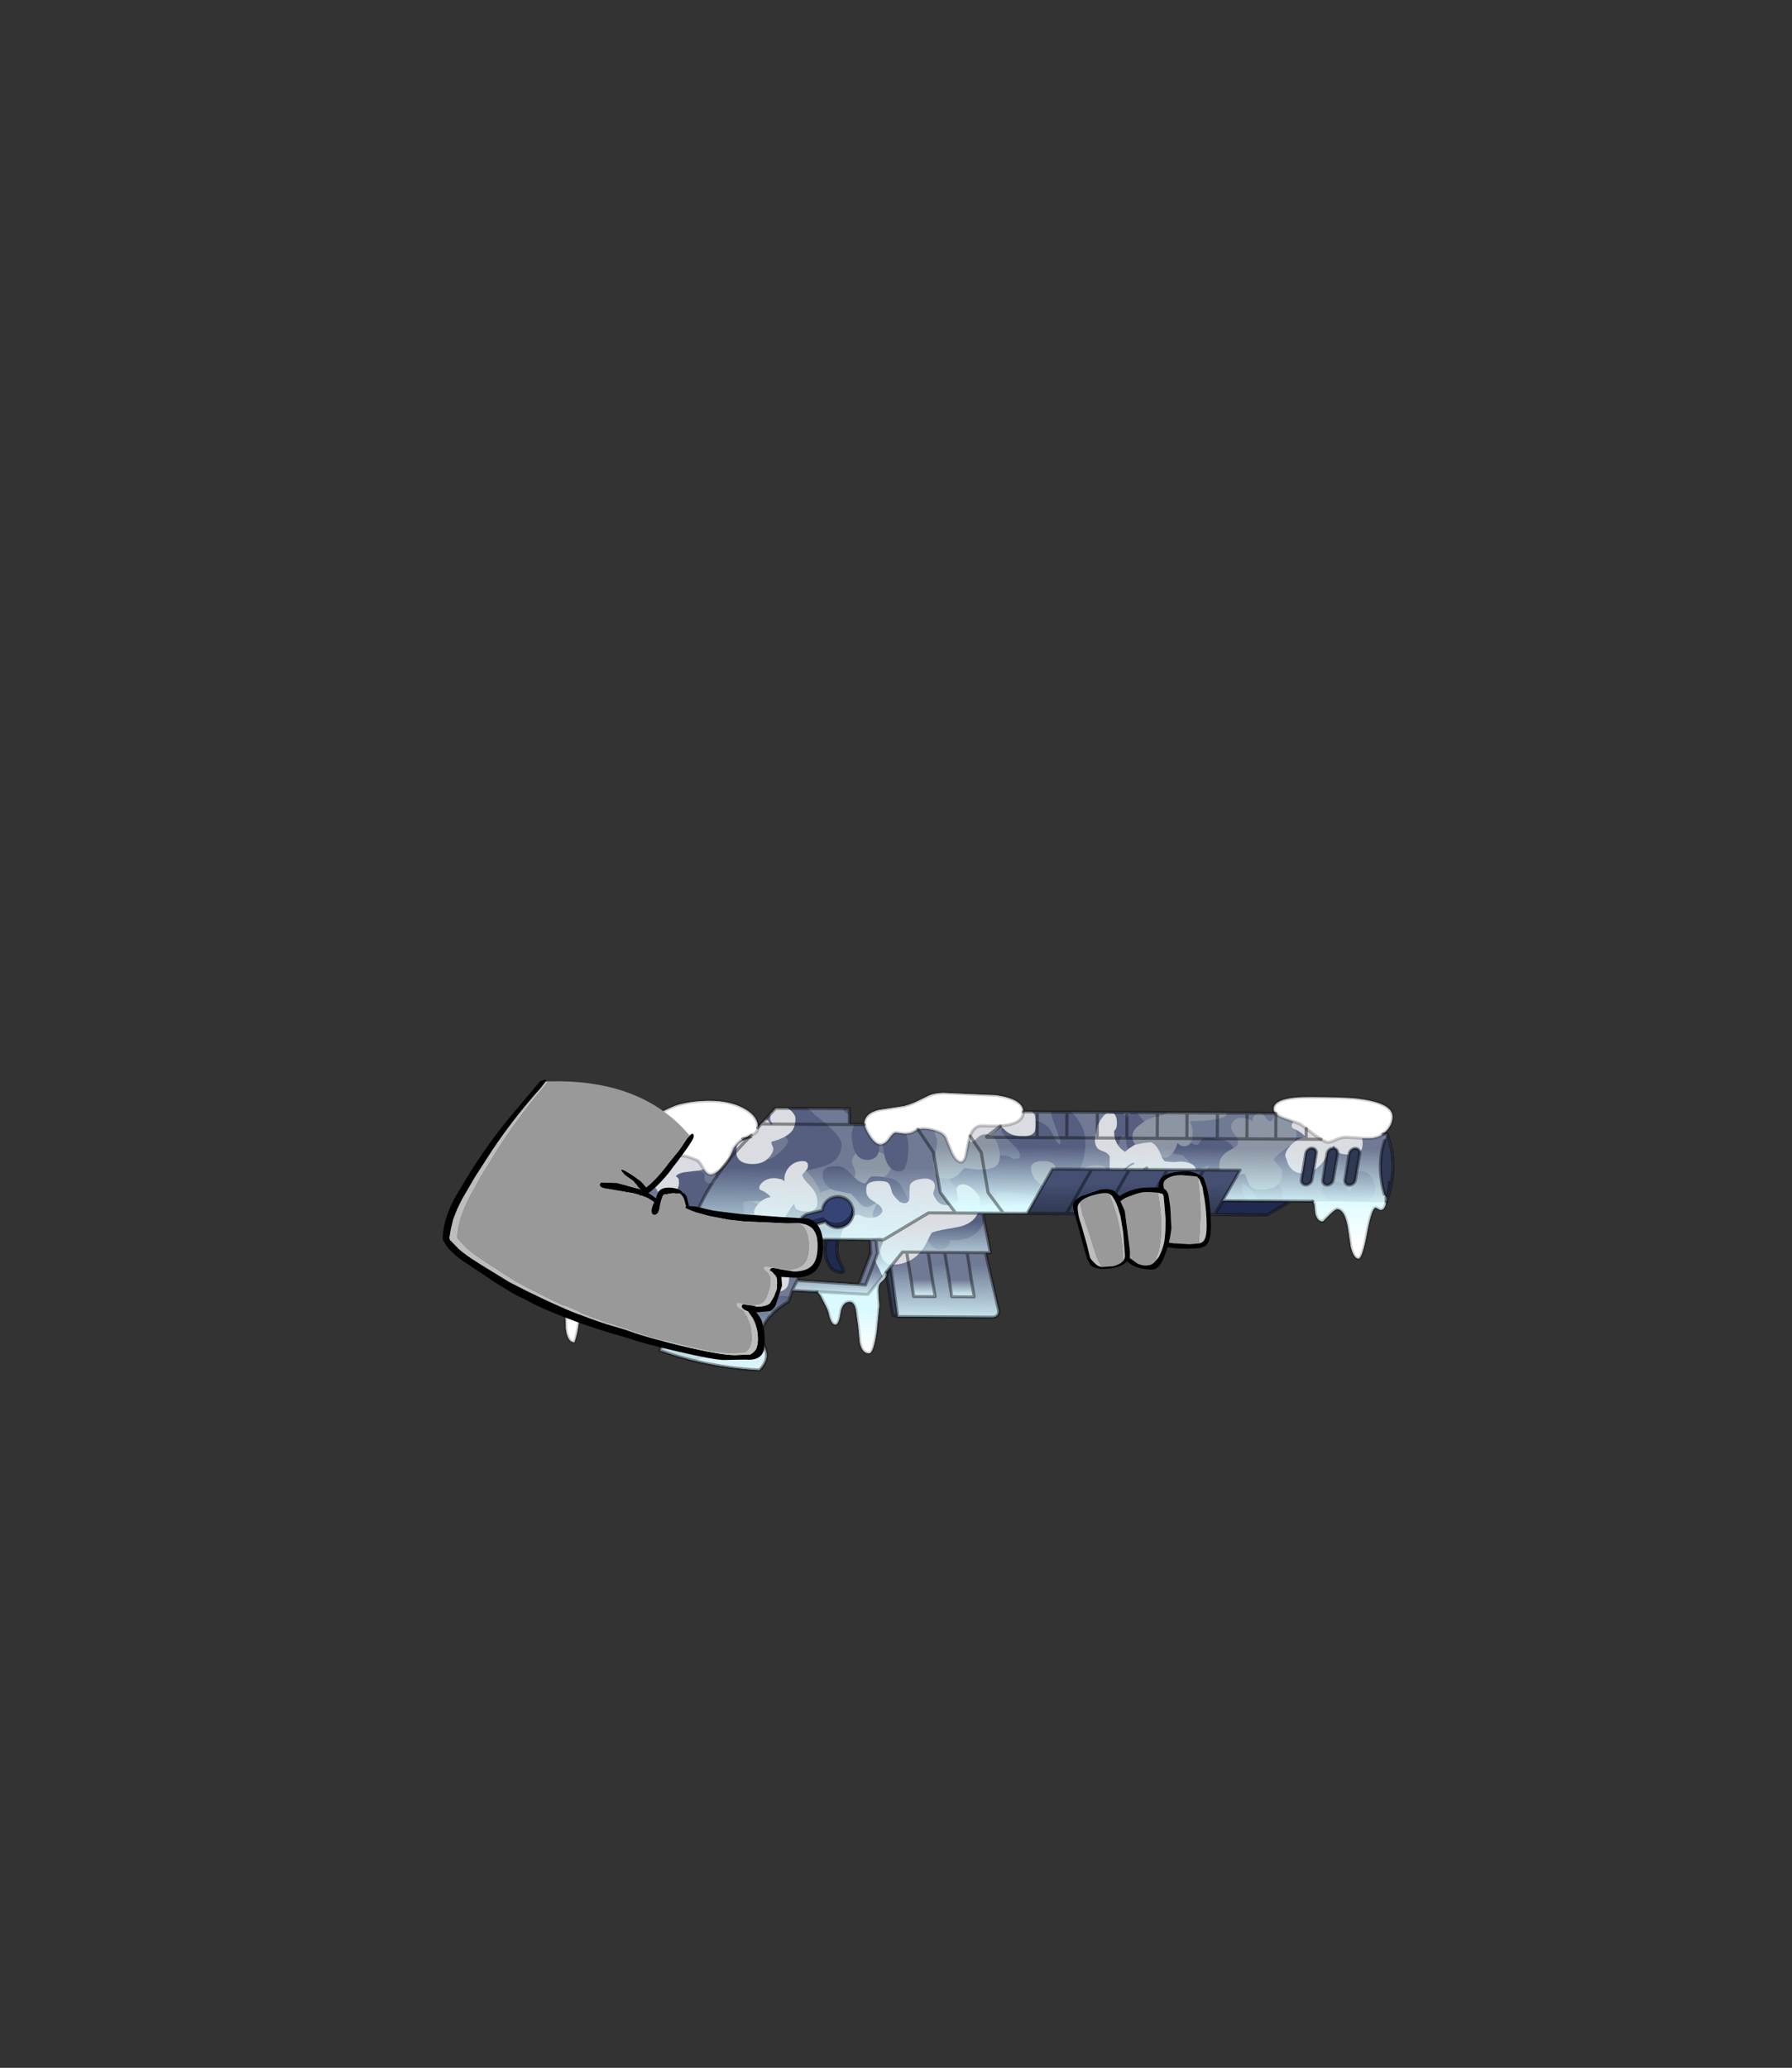 <?xml version="1.0" encoding="UTF-8" standalone="no"?>
<svg xmlns:xlink="http://www.w3.org/1999/xlink" height="531.5px" width="460.6px" xmlns="http://www.w3.org/2000/svg">
  <rect width="100%" height="100%" fill="#333333" stroke="none"/>
  <g transform="matrix(1.0, 0.0, 0.0, 1.0, 193.65, 334.05)">
    <use height="108.3" transform="matrix(0.668, 0.004, -0.004, 0.668, -56.151, -54.182)" width="330.9" xlink:href="#shape0"/>
    <clipPath id="clipPath0" transform="matrix(0.668, 0.004, -0.004, 0.668, 54.15, -17.4)">
      <path d="M13.8 -40.95 L16.5 -41.3 Q22.55 -42.45 22.55 -46.35 L22.55 -46.45 142.85 -46.45 142.85 -38.75 162.55 -38.75 Q167.25 -27.05 162.55 -12.7 L125.65 -12.7 116.6 -7.35 7.2 -7.35 10.2 7.8 8.3 7.8 13.55 30.15 Q13.6 32.35 11.45 32.65 L-25.3 32.65 -28.05 13.9 -28.0 13.3 -36.85 24.2 -65.95 22.8 -67.3 27.0 Q-74.75 31.4 -77.3 37.0 -77.25 42.95 -76.3 45.1 -74.35 49.35 -78.4 53.55 -98.3 52.6 -116.7 46.25 -113.4 35.6 -107.65 27.3 L-97.8 19.8 -92.2 5.6 -106.55 5.6 -115.3 19.15 -144.75 19.15 Q-147.1 18.9 -147.3 18.0 -148.45 14.45 -151.05 15.0 -152.9 15.6 -154.75 18.35 L-155.5 18.75 -161.9 19.15 Q-166.05 19.05 -164.25 1.9 -162.55 -15.35 -149.85 -31.75 -147.65 -34.95 -143.3 -35.65 L-143.4 -34.75 -143.65 -33.35 -143.65 -33.15 Q-143.6 -31.05 -142.05 -30.3 -141.25 -29.95 -140.05 -29.95 L-135.55 -30.35 Q-131.35 -30.35 -130.4 -20.7 -129.5 -11.1 -127.65 -13.35 -125.35 -15.45 -123.7 -22.9 -122.4 -28.95 -119.15 -28.95 L-111.75 -29.15 -106.8 -28.5 -103.05 -27.15 Q-102.0 -26.65 -100.45 -23.9 -99.1 -21.55 -97.65 -21.55 -96.55 -21.55 -94.7 -22.95 -93.1 -24.15 -91.85 -25.75 -90.5 -27.45 -89.95 -29.1 L-88.85 -31.75 Q-87.65 -33.65 -85.25 -35.4 L-83.4 -35.4 -82.1 -36.8 -81.65 -37.0 Q-79.65 -37.75 -79.55 -39.7 L-72.75 -47.25 -44.35 -47.25 -44.35 -41.15 -38.65 -41.15 -38.6 -41.75 Q-38.45 -39.95 -36.55 -36.95 -34.35 -33.55 -32.45 -33.55 -30.55 -33.55 -29.0 -35.85 -27.45 -38.15 -26.45 -38.15 L-23.15 -37.75 Q-20.6 -37.75 -19.3 -38.75 L-17.95 -39.45 -16.25 -39.75 Q-13.55 -39.75 -11.0 -38.9 -8.0 -37.95 -7.25 -36.35 L-5.0 -30.85 Q-3.15 -26.95 -1.35 -26.95 -0.15 -26.95 0.5 -29.2 L1.4 -34.1 Q1.7 -35.75 2.15 -37.0 3.65 -41.1 6.75 -40.95 10.9 -40.8 13.8 -40.95 M148.85 -32.55 Q148.15 -31.95 148.0 -31.1 L146.4 -21.0 Q146.25 -20.15 146.8 -19.55 147.3 -18.95 148.15 -18.95 148.95 -18.95 149.65 -19.55 150.35 -20.15 150.5 -21.0 L152.1 -31.1 Q152.25 -31.95 151.75 -32.55 151.2 -33.15 150.35 -33.15 149.55 -33.15 148.85 -32.55 M141.85 -33.15 Q141.05 -33.15 140.35 -32.55 139.65 -31.95 139.5 -31.1 L137.9 -21.0 Q137.75 -20.15 138.25 -19.55 138.8 -18.95 139.65 -18.95 140.45 -18.95 141.15 -19.55 141.85 -20.15 142.0 -21.0 L143.6 -31.1 Q143.75 -31.95 143.2 -32.55 142.7 -33.15 141.85 -33.15 M135.0 -32.55 Q134.5 -33.15 133.65 -33.15 132.85 -33.15 132.15 -32.55 131.45 -31.95 131.3 -31.1 L129.7 -21.0 Q129.55 -20.15 130.05 -19.55 130.6 -18.95 131.45 -18.95 132.25 -18.95 132.95 -19.55 133.65 -20.15 133.8 -21.0 L135.4 -31.1 Q135.55 -31.95 135.0 -32.55 M-33.85 3.1 L-33.9 3.1 -33.25 8.2 -37.8 20.55 -37.75 20.55 -33.2 8.2 -33.85 3.1 M-36.15 3.1 L-53.9 3.1 -61.5 8.6 -64.05 18.95 -39.55 20.45 -40.45 20.35 -35.95 8.5 -36.15 3.1 M-28.1 13.9 L-25.35 32.65 -27.25 32.0 -29.7 16.9 -28.1 13.9" fill="#00ff00" fill-rule="evenodd" stroke="none"/>
    </clipPath>
    <g clip-path="url(#clipPath0)">
      <use height="151.75" transform="matrix(0.668, 0.004, -0.004, 0.668, -81.99, -73.829)" width="399.2" xlink:href="#shape2"/>
    </g>
    <use height="108.3" transform="matrix(0.668, 0.004, -0.004, 0.668, -56.151, -54.182)" width="330.9" xlink:href="#shape3"/>
    <use height="72.1" transform="matrix(1.0, 0.0, 0.0, 1.0, -79.85, -56.6)" width="197.45" xlink:href="#shape4"/>
  </g>
  <defs>
    <g id="shape0" transform="matrix(1.0, 0.0, 0.0, 1.0, 165.45, 54.15)">
      <path d="M-29.7 16.9 L-29.9 17.25 -30.9 18.5 -32.1 19.65 Q-33.05 20.75 -32.85 23.55 L-32.5 28.45 -33.4 38.05 Q-34.55 46.85 -36.3 46.85 -39.05 46.85 -39.9 42.45 L-40.5 36.45 -41.4 30.2 Q-42.05 27.05 -43.8 27.05 -46.75 27.05 -47.4 31.45 -48.05 35.85 -49.3 35.85 -50.95 35.85 -51.9 31.45 -52.2 30.2 -53.1 28.55 L-54.5 25.85 Q-55.15 24.3 -56.4 23.25 L-66.0 22.8 -67.35 27.0 Q-74.8 31.4 -77.35 37.0 -77.3 42.95 -76.35 45.1 -74.4 49.35 -78.45 53.55 -98.35 52.6 -116.75 46.25 -113.45 35.6 -107.7 27.3 L-97.85 19.8 -92.25 5.6 -106.6 5.6 -115.35 19.15 -138.25 19.15 -138.9 20.25 -140.0 24.4 Q-140.8 26.7 -142.9 27.45 L-144.5 23.65 -145.15 21.65 Q-145.75 20.05 -146.3 20.05 -147.05 22.0 -147.55 30.5 -148.1 39.0 -149.7 43.25 -152.35 43.25 -153.0 38.05 -153.2 32.1 -153.5 30.65 -154.5 26.0 -155.55 18.75 L-161.95 19.15 Q-166.1 19.05 -164.3 1.9 -162.6 -15.35 -149.9 -31.75 -147.7 -34.95 -143.35 -35.65 L-143.25 -36.15 Q-142.15 -40.85 -136.35 -42.85 -131.0 -44.7 -123.5 -43.95 -120.3 -43.65 -116.95 -45.4 -112.15 -47.85 -110.3 -48.35 -104.6 -49.95 -98.0 -49.95 -90.75 -49.95 -85.7 -47.45 -80.7 -45.0 -79.8 -41.5 -79.55 -40.5 -79.6 -39.7 L-72.8 -47.25 -44.4 -47.25 -44.4 -41.15 -38.7 -41.15 Q-38.7 -45.45 -33.05 -46.85 L-23.5 -48.35 Q-20.65 -49.1 -18.5 -50.2 L-13.7 -52.55 Q-11.5 -53.5 -8.15 -53.55 L-3.3 -53.35 12.1 -52.75 Q22.4 -51.3 22.5 -46.45 L27.9 -46.45 39.3 -46.45 51.0 -46.45 62.4 -46.45 74.1 -46.45 85.5 -46.45 97.2 -46.45 108.6 -46.45 119.7 -46.45 131.4 -46.45 142.8 -46.45 142.8 -38.75 162.5 -38.75 Q167.2 -27.05 162.5 -12.7 L162.35 -12.7 162.1 -11.55 Q161.55 -9.55 160.3 -9.55 159.8 -9.55 159.2 -9.95 158.6 -10.35 158.3 -10.35 156.75 -10.35 155.0 -0.55 153.25 9.25 151.8 9.25 149.95 9.25 148.8 4.55 L147.9 -1.35 Q146.7 -9.75 143.4 -9.75 142.75 -9.75 140.35 -7.35 L138.0 -4.95 Q135.85 -4.95 135.1 -8.15 L134.7 -11.75 134.05 -12.7 125.6 -12.7 116.55 -7.35 21.45 -7.35 15.1 -7.35 7.15 -7.35 10.15 7.8 8.25 7.8 13.5 30.15 Q13.55 32.35 11.4 32.65 L-25.35 32.65 -28.1 13.9 -28.05 13.3 -23.65 7.8 -22.05 7.8 -19.25 24.85 -11.0 24.85 -13.8 7.8 -7.4 7.8 -4.6 24.85 4.0 24.85 1.2 7.8 8.25 7.8 1.2 7.8 4.0 24.85 -4.6 24.85 -7.4 7.8 -13.8 7.8 -11.0 24.85 -19.25 24.85 -22.05 7.8 -23.65 7.8 -28.05 13.3 -28.2 13.45 -29.9 15.6 -29.7 16.9 M99.4 -12.7 L96.4 -7.4 82.4 -7.4 92.05 -24.5 78.05 -24.5 68.4 -7.4 53.8 -7.4 63.45 -24.5 78.05 -24.5 63.45 -24.5 53.8 -7.4 68.4 -7.4 78.05 -24.5 92.05 -24.5 106.05 -24.5 99.4 -12.7 125.6 -12.7 99.4 -12.7 106.05 -24.5 92.05 -24.5 82.4 -7.4 96.4 -7.4 99.4 -12.7 M97.2 -36.55 L97.2 -46.45 97.2 -36.55 108.6 -36.55 108.6 -46.45 108.6 -36.55 119.7 -36.55 108.6 -36.55 97.2 -36.55 85.5 -36.55 97.2 -36.55 M131.4 -46.45 L131.4 -36.55 119.7 -36.55 119.7 -46.45 119.7 -36.55 131.4 -36.55 131.4 -46.45 M53.8 -7.4 L39.3 -7.4 24.2 -7.4 33.85 -24.5 48.95 -24.5 39.3 -7.4 48.95 -24.5 33.85 -24.5 24.2 -7.4 21.45 -7.35 24.2 -7.4 39.3 -7.4 53.8 -7.4 M48.95 -24.5 L63.45 -24.5 48.95 -24.5 M51.0 -36.55 L51.0 -46.45 51.0 -36.55 62.4 -36.55 74.1 -36.55 74.1 -46.45 74.1 -36.55 85.5 -36.55 85.5 -46.45 85.5 -36.55 74.1 -36.55 62.4 -36.55 51.0 -36.55 39.3 -36.55 51.0 -36.55 M62.4 -46.45 L62.4 -36.55 62.4 -46.45 M27.9 -36.55 L8.5 -36.55 27.9 -36.55 27.9 -46.45 27.9 -36.55 39.3 -36.55 39.3 -46.45 39.3 -36.55 27.9 -36.55 M2.1 -37.0 Q3.6 -41.1 6.7 -40.95 10.85 -40.8 13.75 -40.95 L16.45 -41.3 Q22.5 -42.45 22.5 -46.35 L22.5 -46.45 22.5 -46.35 Q22.5 -42.45 16.45 -41.3 L13.75 -40.95 8.4 -36.8 13.75 -40.95 Q10.85 -40.8 6.7 -40.95 3.6 -41.1 2.1 -37.0 L6.4 -30.7 9.15 -15.25 15.1 -7.35 9.15 -15.25 6.4 -30.7 2.1 -37.0 Q1.65 -35.75 1.35 -34.1 L0.45 -29.2 Q-0.2 -26.95 -1.4 -26.95 -3.2 -26.95 -5.05 -30.85 L-7.3 -36.35 Q-8.05 -37.95 -11.05 -38.9 -13.6 -39.75 -16.3 -39.75 L-18.0 -39.45 -12.0 -30.7 -9.25 -15.25 -3.3 -7.35 7.15 -7.35 -3.3 -7.35 -9.25 -15.25 -12.0 -30.7 -18.0 -39.45 -16.3 -39.75 Q-13.6 -39.75 -11.05 -38.9 -8.05 -37.95 -7.3 -36.35 L-5.05 -30.85 Q-3.2 -26.95 -1.4 -26.95 -0.2 -26.95 0.45 -29.2 L1.35 -34.1 Q1.65 -35.75 2.1 -37.0 M-66.0 22.8 L-65.15 21.05 -63.9 21.05 Q-59.8 21.6 -58.45 22.1 L-56.4 23.25 -36.9 24.2 -29.9 15.6 -36.9 24.2 -56.4 23.25 -58.45 22.1 Q-59.8 21.6 -63.9 21.05 L-65.15 21.05 -66.0 22.8 M147.95 -31.1 L146.35 -21.0 Q146.2 -20.15 146.75 -19.55 147.25 -18.95 148.1 -18.95 148.9 -18.95 149.6 -19.55 150.3 -20.15 150.45 -21.0 L152.05 -31.1 Q152.2 -31.95 151.7 -32.55 151.15 -33.15 150.3 -33.15 149.5 -33.15 148.8 -32.55 148.1 -31.95 147.95 -31.1 M141.8 -33.15 Q141.0 -33.15 140.3 -32.55 139.6 -31.95 139.45 -31.1 L137.85 -21.0 Q137.7 -20.15 138.2 -19.55 138.75 -18.95 139.6 -18.95 140.4 -18.95 141.1 -19.55 141.8 -20.15 141.95 -21.0 L143.55 -31.1 Q143.7 -31.95 143.15 -32.55 142.65 -33.15 141.8 -33.15 M131.4 -36.55 L142.8 -36.55 142.8 -38.75 142.8 -36.55 131.4 -36.55 M134.95 -32.55 Q134.45 -33.15 133.6 -33.15 132.8 -33.15 132.1 -32.55 131.4 -31.95 131.25 -31.1 L129.65 -21.0 Q129.5 -20.15 130.0 -19.55 130.55 -18.95 131.4 -18.95 132.2 -18.95 132.9 -19.55 133.6 -20.15 133.75 -21.0 L135.35 -31.1 Q135.5 -31.95 134.95 -32.55 M134.05 -12.7 L162.35 -12.7 162.3 -14.35 Q163.75 -17.35 163.5 -20.15 163.75 -17.35 162.3 -14.35 L162.35 -12.7 134.05 -12.7 Q133.4 -13.2 132.1 -13.6 L128.1 -14.55 132.1 -13.6 Q133.4 -13.2 134.05 -12.7 M68.4 -7.4 L82.4 -7.4 68.4 -7.4 M161.6 -15.55 Q158.4 -26.7 161.6 -36.25 158.4 -26.7 161.6 -15.55 M-143.7 -33.15 Q-143.65 -31.05 -142.1 -30.3 -141.3 -29.95 -140.1 -29.95 L-135.6 -30.35 Q-131.4 -30.35 -130.45 -20.7 -129.55 -11.1 -127.7 -13.35 -125.4 -15.45 -123.75 -22.9 -122.45 -28.95 -119.2 -28.95 L-111.8 -29.15 -106.85 -28.5 -103.1 -27.15 Q-102.05 -26.65 -100.5 -23.9 -99.15 -21.55 -97.7 -21.55 -96.6 -21.55 -94.75 -22.95 -93.15 -24.15 -91.9 -25.75 -90.55 -27.45 -90.0 -29.1 L-88.9 -31.75 Q-87.7 -33.65 -85.3 -35.4 -87.7 -33.65 -88.9 -31.75 L-90.0 -29.1 Q-90.55 -27.45 -91.9 -25.75 -93.15 -24.15 -94.75 -22.95 -96.6 -21.55 -97.7 -21.55 -99.15 -21.55 -100.5 -23.9 -102.05 -26.65 -103.1 -27.15 L-106.85 -28.5 -111.8 -29.15 -119.2 -28.95 Q-122.45 -28.95 -123.75 -22.9 -125.4 -15.45 -127.7 -13.35 -129.55 -11.1 -130.45 -20.7 -131.4 -30.35 -135.6 -30.35 L-140.1 -29.95 Q-141.3 -29.95 -142.1 -30.3 -157.65 -10.85 -154.5 14.05 -157.65 -10.85 -142.1 -30.3 -143.65 -31.05 -143.7 -33.15 L-143.45 -34.75 -143.7 -33.35 -143.7 -33.15 M-143.35 -35.65 L-143.45 -34.75 -143.35 -35.65 M-83.45 -35.4 L-82.15 -36.8 Q-84.6 -35.9 -85.3 -35.4 L-83.45 -35.4 Q-102.6 -15.65 -106.6 5.6 -102.6 -15.65 -83.45 -35.4 M-3.3 -7.35 L-13.7 -7.35 -30.95 3.1 -33.9 3.1 -30.95 3.1 -13.7 -7.35 -3.3 -7.35 M-38.7 -41.15 L-38.65 -41.75 Q-38.5 -39.95 -36.6 -36.95 -34.4 -33.55 -32.5 -33.55 -30.6 -33.55 -29.05 -35.85 -27.5 -38.15 -26.5 -38.15 L-23.2 -37.75 Q-20.65 -37.75 -19.35 -38.75 L-18.0 -39.45 -19.35 -38.75 Q-20.65 -37.75 -23.2 -37.75 L-26.5 -38.15 Q-27.5 -38.15 -29.05 -35.85 -30.6 -33.55 -32.5 -33.55 -34.4 -33.55 -36.6 -36.95 -38.5 -39.95 -38.65 -41.75 L-38.7 -41.15 M-77.8 -41.15 L-44.4 -41.15 -77.8 -41.15 M-62.35 -5.4 Q-62.85 -4.5 -62.6 -3.6 -62.35 -2.65 -61.45 -2.15 -60.6 -1.65 -59.65 -1.9 L-53.35 -3.65 Q-52.7 -2.75 -51.7 -2.25 -49.55 -0.95 -47.15 -1.6 -44.75 -2.25 -43.5 -4.4 -42.25 -6.6 -42.9 -9.0 -43.55 -11.4 -45.65 -12.65 -47.85 -13.85 -50.25 -13.2 -52.65 -12.55 -53.9 -10.45 -54.55 -9.25 -54.65 -8.1 L-60.9 -6.45 -62.35 -5.4 -60.9 -6.45 -54.65 -8.1 Q-54.55 -9.25 -53.9 -10.45 -52.65 -12.55 -50.25 -13.2 -47.85 -13.85 -45.65 -12.65 -43.55 -11.4 -42.9 -9.0 -42.25 -6.6 -43.5 -4.4 -44.75 -2.25 -47.15 -1.6 -49.55 -0.95 -51.7 -2.25 -52.7 -2.75 -53.35 -3.65 L-59.65 -1.9 Q-60.6 -1.65 -61.45 -2.15 -62.35 -2.65 -62.6 -3.6 -62.85 -4.5 -62.35 -5.4 M-82.15 -36.8 L-81.7 -37.0 Q-79.7 -37.75 -79.6 -39.7 -79.7 -37.75 -81.7 -37.0 L-82.15 -36.8 M-64.1 18.95 L-40.45 20.35 -37.8 20.55 -33.25 8.2 -33.9 3.1 -36.15 3.1 -48.4 3.1 Q-48.9 4.55 -48.9 7.1 -48.9 9.6 -47.55 12.3 -46.2 15.0 -46.2 15.4 -46.2 15.75 -47.4 15.75 -50.25 15.75 -51.9 12.95 -53.5 10.3 -53.5 6.1 L-53.0 3.1 -48.4 3.1 -53.0 3.1 -53.95 3.1 -61.55 8.6 -64.1 18.95 -65.15 21.05 -64.1 18.95 M-13.8 7.8 L-22.05 7.8 -13.8 7.8 M1.2 7.8 L-7.4 7.8 1.2 7.8 M-138.25 19.15 L-144.8 19.15 Q-147.15 18.9 -147.35 18.0 -148.5 14.45 -151.1 15.0 -152.95 15.6 -154.8 18.35 L-155.55 18.75 -154.8 18.35 Q-152.95 15.6 -151.1 15.0 -148.5 14.45 -147.35 18.0 -147.15 18.9 -144.8 19.15 L-138.25 19.15 M-53.95 3.1 L-69.5 5.6 -92.25 5.6 -69.5 5.6 -53.95 3.1" fill="#99aade" fill-rule="evenodd" stroke="none"/>
      <path d="M-29.7 16.9 L-29.9 17.25 -30.9 18.5 -32.1 19.65 Q-33.05 20.75 -32.85 23.55 L-32.5 28.45 -33.4 38.05 Q-34.55 46.85 -36.3 46.85 -39.05 46.85 -39.9 42.45 L-40.5 36.45 -41.4 30.2 Q-42.05 27.05 -43.8 27.05 -46.75 27.05 -47.4 31.45 -48.05 35.85 -49.3 35.85 -50.95 35.85 -51.9 31.45 -52.2 30.2 -53.1 28.55 L-54.5 25.85 Q-55.15 24.3 -56.4 23.25 L-66.0 22.8 -67.35 27.0 Q-74.8 31.4 -77.35 37.0 -77.3 42.95 -76.35 45.1 -74.4 49.35 -78.45 53.55 -98.35 52.6 -116.75 46.25 -113.45 35.6 -107.7 27.3 L-97.85 19.8 -92.25 5.6 -106.6 5.6 -115.35 19.15 -138.25 19.15 -138.9 20.25 -140.0 24.4 Q-140.8 26.7 -142.9 27.45 L-144.5 23.65 -145.15 21.65 Q-145.75 20.05 -146.3 20.05 -147.05 22.0 -147.55 30.5 -148.1 39.0 -149.7 43.25 -152.35 43.25 -153.0 38.05 -153.2 32.1 -153.5 30.65 -154.5 26.0 -155.55 18.75 L-161.95 19.15 Q-166.1 19.05 -164.3 1.9 -162.6 -15.35 -149.9 -31.75 -147.7 -34.95 -143.35 -35.65 L-143.25 -36.15 Q-142.15 -40.85 -136.35 -42.85 -131.0 -44.7 -123.5 -43.95 -120.3 -43.65 -116.95 -45.4 -112.15 -47.85 -110.3 -48.35 -104.6 -49.95 -98.0 -49.95 -90.75 -49.95 -85.7 -47.45 -80.7 -45.0 -79.8 -41.5 -79.55 -40.5 -79.6 -39.7 L-72.8 -47.25 -44.4 -47.25 -44.4 -41.15 -38.7 -41.15 Q-38.7 -45.45 -33.05 -46.85 L-23.5 -48.35 Q-20.65 -49.1 -18.5 -50.2 L-13.7 -52.55 Q-11.5 -53.5 -8.15 -53.55 L-3.3 -53.35 12.1 -52.75 Q22.4 -51.3 22.5 -46.45 L27.9 -46.45 39.3 -46.45 51.0 -46.45 62.4 -46.45 74.1 -46.45 85.5 -46.45 97.2 -46.45 108.6 -46.45 119.7 -46.45 131.4 -46.45 142.8 -46.45 142.8 -38.75 162.5 -38.75 Q167.2 -27.05 162.5 -12.7 L162.35 -12.7 162.1 -11.55 Q161.55 -9.55 160.3 -9.55 159.8 -9.55 159.2 -9.95 158.6 -10.35 158.3 -10.35 156.75 -10.35 155.0 -0.55 153.25 9.25 151.8 9.25 149.95 9.25 148.8 4.55 L147.9 -1.35 Q146.7 -9.75 143.4 -9.75 142.75 -9.75 140.35 -7.35 L138.0 -4.95 Q135.85 -4.95 135.1 -8.15 L134.7 -11.75 134.05 -12.7 125.6 -12.7 116.55 -7.35 21.45 -7.35 15.1 -7.35 7.15 -7.35 10.15 7.8 8.25 7.8 13.5 30.15 Q13.55 32.35 11.4 32.65 L-25.35 32.65 -27.25 32.0 -29.7 16.9 -29.9 15.6 -36.9 24.2 -56.4 23.25 -58.45 22.1 Q-59.8 21.6 -63.9 21.05 L-65.15 21.05 -66.0 22.8 M27.9 -46.45 L27.9 -36.55 39.3 -36.55 39.3 -46.45 M22.5 -46.45 L22.5 -46.35 Q22.5 -42.45 16.45 -41.3 L13.75 -40.95 8.4 -36.8 M15.1 -7.35 L9.15 -15.25 6.4 -30.7 2.1 -37.0 Q1.65 -35.75 1.35 -34.1 L0.45 -29.2 Q-0.2 -26.95 -1.4 -26.95 -3.2 -26.95 -5.05 -30.85 L-7.3 -36.35 Q-8.05 -37.95 -11.05 -38.9 -13.6 -39.75 -16.3 -39.75 L-18.0 -39.45 -12.0 -30.7 -9.25 -15.25 -3.3 -7.35 7.15 -7.35 M13.75 -40.95 Q10.85 -40.8 6.7 -40.95 3.6 -41.1 2.1 -37.0 M24.2 -7.4 L39.3 -7.4 48.95 -24.5 33.85 -24.5 24.2 -7.4 21.45 -7.35 M8.5 -36.55 L27.9 -36.55 M74.1 -46.45 L74.1 -36.55 85.5 -36.55 85.5 -46.45 M74.1 -36.55 L62.4 -36.55 51.0 -36.55 39.3 -36.55 M62.4 -36.55 L62.4 -46.45 M51.0 -46.45 L51.0 -36.55 M78.05 -24.5 L63.45 -24.5 53.8 -7.4 68.4 -7.4 78.05 -24.5 92.05 -24.5 106.05 -24.5 99.4 -12.7 125.6 -12.7 M63.45 -24.5 L48.95 -24.5 M39.3 -7.4 L53.8 -7.4 M119.7 -46.45 L119.7 -36.55 131.4 -36.55 131.4 -46.45 M108.6 -46.45 L108.6 -36.55 119.7 -36.55 M108.6 -36.55 L97.2 -36.55 85.5 -36.55 M97.2 -46.45 L97.2 -36.55 M92.05 -24.5 L82.4 -7.4 96.4 -7.4 99.4 -12.7 M147.95 -31.1 L146.35 -21.0 Q146.2 -20.15 146.75 -19.55 147.25 -18.95 148.1 -18.95 148.9 -18.95 149.6 -19.55 150.3 -20.15 150.45 -21.0 L152.05 -31.1 Q152.2 -31.95 151.7 -32.55 151.15 -33.15 150.3 -33.15 149.5 -33.15 148.8 -32.55 148.1 -31.95 147.95 -31.1 M141.8 -33.15 Q141.0 -33.15 140.3 -32.55 139.6 -31.95 139.45 -31.1 L137.85 -21.0 Q137.7 -20.15 138.2 -19.55 138.75 -18.95 139.6 -18.95 140.4 -18.95 141.1 -19.55 141.8 -20.15 141.95 -21.0 L143.55 -31.1 Q143.7 -31.95 143.15 -32.55 142.65 -33.15 141.8 -33.15 M142.8 -38.75 L142.8 -36.55 131.4 -36.55 M134.95 -32.55 Q134.45 -33.15 133.6 -33.15 132.8 -33.15 132.1 -32.55 131.4 -31.95 131.25 -31.1 L129.65 -21.0 Q129.5 -20.15 130.0 -19.55 130.55 -18.95 131.4 -18.95 132.2 -18.95 132.9 -19.55 133.6 -20.15 133.75 -21.0 L135.35 -31.1 Q135.5 -31.95 134.95 -32.55 M134.05 -12.7 Q133.4 -13.2 132.1 -13.6 L128.1 -14.55 M161.6 -36.25 Q158.4 -26.7 161.6 -15.55 M82.4 -7.4 L68.4 -7.4 M163.5 -20.15 Q163.75 -17.35 162.3 -14.35 L162.35 -12.7 134.05 -12.7 M8.25 7.8 L1.2 7.8 4.0 24.85 -4.6 24.85 -7.4 7.8 -13.8 7.8 -11.0 24.85 -19.25 24.85 -22.05 7.8 -23.65 7.8 -28.05 13.3 -28.1 13.9 -25.35 32.65 M-85.3 -35.4 Q-87.7 -33.65 -88.9 -31.75 L-90.0 -29.1 Q-90.55 -27.45 -91.9 -25.75 -93.15 -24.15 -94.75 -22.95 -96.6 -21.55 -97.7 -21.55 -99.15 -21.55 -100.5 -23.9 -102.05 -26.65 -103.1 -27.15 L-106.85 -28.5 -111.8 -29.15 -119.2 -28.95 Q-122.45 -28.95 -123.75 -22.9 -125.4 -15.45 -127.7 -13.35 -129.55 -11.1 -130.45 -20.7 -131.4 -30.35 -135.6 -30.35 L-140.1 -29.95 Q-141.3 -29.95 -142.1 -30.3 -157.65 -10.85 -154.5 14.05 M-142.1 -30.3 Q-143.65 -31.05 -143.7 -33.15 L-143.7 -33.35 -143.45 -34.75 -143.35 -35.65 M-143.7 -33.15 L-143.45 -34.75 M-83.45 -35.4 L-82.15 -36.8 Q-84.6 -35.9 -85.3 -35.4 L-83.45 -35.4 Q-102.6 -15.65 -106.6 5.6 M-79.6 -39.7 Q-79.7 -37.75 -81.7 -37.0 L-82.15 -36.8 M-62.35 -5.4 L-60.9 -6.45 -54.65 -8.1 Q-54.55 -9.25 -53.9 -10.45 -52.65 -12.55 -50.25 -13.2 -47.85 -13.85 -45.65 -12.65 -43.55 -11.4 -42.9 -9.0 -42.25 -6.6 -43.5 -4.4 -44.75 -2.25 -47.15 -1.6 -49.55 -0.95 -51.7 -2.25 -52.7 -2.75 -53.35 -3.65 L-59.65 -1.9 Q-60.6 -1.65 -61.45 -2.15 -62.35 -2.65 -62.6 -3.6 -62.85 -4.5 -62.35 -5.4 M-44.4 -41.15 L-77.8 -41.15 M-18.0 -39.45 L-19.35 -38.75 Q-20.65 -37.75 -23.2 -37.75 L-26.5 -38.15 Q-27.5 -38.15 -29.05 -35.85 -30.6 -33.55 -32.5 -33.55 -34.4 -33.55 -36.6 -36.95 -38.5 -39.95 -38.65 -41.75 L-38.7 -41.15 M-33.9 3.1 L-30.95 3.1 -13.7 -7.35 -3.3 -7.35 M-48.4 3.1 L-36.15 3.1 -33.9 3.1 -33.25 8.2 -37.8 20.55 -40.45 20.35 -64.1 18.95 -65.15 21.05 M-36.15 3.1 L-35.95 8.5 -40.45 20.35 M-28.2 13.45 L-28.1 13.9 -29.7 16.9 M-28.2 13.45 L-29.9 15.6 M-28.05 13.3 L-28.2 13.45 M-22.05 7.8 L-13.8 7.8 M-53.0 3.1 L-53.5 6.1 Q-53.5 10.3 -51.9 12.95 -50.25 15.75 -47.4 15.75 -46.2 15.75 -46.2 15.4 -46.2 15.0 -47.55 12.3 -48.9 9.6 -48.9 7.1 -48.9 4.55 -48.4 3.1 L-53.0 3.1 -53.95 3.1 -61.55 8.6 -64.1 18.95 M-92.25 5.6 L-69.5 5.6 -53.95 3.1 M-155.55 18.75 L-154.8 18.35 Q-152.95 15.6 -151.1 15.0 -148.5 14.45 -147.35 18.0 -147.15 18.9 -144.8 19.15 L-138.25 19.15 M-7.4 7.8 L1.2 7.8" fill="none" stroke="#669900" stroke-linecap="round" stroke-linejoin="round" stroke-opacity="0.0" stroke-width="1.2"/>
    </g>
    <g id="shape2" transform="matrix(1.0, 0.0, 0.0, 1.0, 204.3, 83.35)">
      <path d="M67.2 30.0 Q67.2 30.7 66.8 31.2 66.2 32.0 64.8 32.0 63.15 32.0 62.6 30.9 L62.4 30.0 Q62.4 28.0 64.8 28.0 67.2 28.0 67.2 30.0 M18.4 55.2 Q18.4 55.9 18.0 56.4 17.4 57.2 16.0 57.2 14.35 57.2 13.8 56.1 L13.6 55.2 Q13.6 53.2 16.0 53.2 18.4 53.2 18.4 55.2" fill="#8c95a4" fill-rule="evenodd" stroke="none"/>
      <path d="M184.2 -83.35 Q194.9 -83.35 194.9 -72.65 L194.9 53.15 Q194.9 63.85 184.2 63.85 L-193.6 63.85 Q-204.3 63.85 -204.3 53.15 L-204.3 -72.65 Q-204.3 -83.35 -193.6 -83.35 L184.2 -83.35" fill="#707a95" fill-rule="evenodd" stroke="none"/>
      <path d="M-83.05 -6.65 Q-80.15 -6.85 -79.45 -8.05 L-79.0 -8.9 Q-78.85 -9.4 -79.2 -9.95 L-85.3 -13.55 Q-86.9 -14.85 -86.95 -16.05 -87.05 -16.8 -86.45 -17.85 L-85.05 -18.8 Q-83.7 -19.5 -82.05 -19.85 -77.5 -20.8 -74.0 -18.8 -72.4 -17.9 -71.7 -17.0 L-70.15 -15.25 -68.65 -14.35 -67.2 -14.5 Q-66.85 -14.7 -66.6 -15.2 -66.45 -15.45 -66.65 -16.35 L-67.2 -18.3 Q-67.95 -21.2 -67.0 -22.9 -66.45 -23.75 -65.45 -24.25 -63.9 -25.0 -62.1 -24.0 -59.8 -22.65 -57.45 -19.05 -55.45 -15.9 -55.4 -14.85 -54.0 -15.65 -51.9 -16.15 L-48.3 -16.85 Q-44.05 -17.65 -42.9 -19.7 -41.9 -21.35 -41.95 -22.7 -42.0 -23.55 -42.6 -24.65 -43.25 -25.9 -43.3 -26.45 -43.45 -27.55 -42.7 -28.9 -41.4 -31.1 -38.5 -31.5 -35.85 -31.9 -33.05 -30.75 -30.2 -29.65 -28.85 -27.7 -27.4 -25.6 -28.65 -23.5 -29.2 -22.55 -30.5 -21.35 -31.8 -20.1 -32.7 -18.5 L-33.85 -16.15 Q-29.1 -13.9 -29.15 -10.95 -29.15 -9.95 -29.7 -9.0 L-30.3 -8.05 Q-34.15 -1.35 -46.45 -1.2 L-54.6 -1.5 Q-58.3 -1.7 -58.7 -1.05 L-59.0 1.5 Q-59.2 3.85 -60.15 5.55 L-61.25 6.75 -63.6 8.35 Q-67.2 10.15 -70.35 8.3 -72.55 7.05 -73.35 5.6 L-73.8 4.6 -74.3 4.0 Q-76.2 2.9 -79.25 3.55 -80.9 3.9 -84.9 5.5 -88.75 7.05 -90.75 7.4 -93.95 7.95 -96.2 6.65 -101.4 3.65 -101.7 0.55 -101.85 -0.45 -101.45 -1.3 L-101.0 -2.0 Q-99.5 -4.65 -96.05 -5.75 L-89.3 -6.6 Q-84.85 -6.55 -83.05 -6.65" fill="#8c95a4" fill-rule="evenodd" stroke="none"/>
      <path d="M-49.4 -15.7 Q-51.35 -16.0 -52.8 -17.55 -54.5 -19.25 -54.55 -21.65 -54.65 -24.05 -52.0 -24.9 L-48.6 -25.15 Q-46.05 -24.9 -43.35 -21.9 -40.6 -18.85 -38.35 -18.6 -37.85 -18.55 -37.1 -19.9 -36.3 -21.3 -35.05 -21.3 L-31.95 -21.15 -28.35 -20.6 Q-26.15 -20.0 -24.7 -18.35 L-22.1 -13.6 Q-20.4 -10.1 -18.7 -9.0 -17.55 -8.25 -15.15 -7.55 L-11.5 -6.3 Q-11.1 -6.15 -9.85 -5.6 -8.5 -5.05 -7.55 -4.25 -4.8 -1.85 -5.3 2.7 -5.6 5.6 -7.75 6.5 L-9.9 6.85 Q-12.0 6.6 -15.0 1.8 -18.2 -3.2 -20.7 -3.95 L-21.05 -2.0 Q-20.95 -1.05 -19.95 0.75 -19.2 2.1 -19.5 4.9 -19.9 8.45 -22.2 9.2 L-23.75 9.3 -24.55 9.15 Q-25.85 9.05 -27.15 7.35 -28.9 5.2 -28.5 1.85 -28.2 -0.9 -27.55 -1.5 -26.9 -2.0 -26.85 -2.75 -26.5 -5.8 -27.15 -6.65 -27.35 -6.9 -28.1 -6.95 L-30.0 -5.45 Q-31.55 -3.9 -33.05 -4.05 L-34.35 -4.25 Q-35.35 -4.85 -35.15 -6.8 -35.0 -8.05 -34.3 -9.4 L-33.5 -10.95 Q-34.8 -10.55 -36.2 -9.8 -36.85 -9.4 -38.0 -9.5 -39.25 -9.65 -40.9 -11.65 L-43.6 -14.55 -46.45 -15.1 -49.4 -15.7" fill="#565f80" fill-rule="evenodd" stroke="none"/>
      <path d="M-122.0 -6.85 L-116.4 -8.5 Q-113.9 -9.55 -113.9 -11.05 L-115.2 -17.2 Q-115.2 -19.15 -114.0 -20.6 -111.9 -23.35 -106.45 -23.35 L-101.25 -22.8 Q-100.1 -22.4 -99.95 -21.45 L-99.95 -19.8 Q-99.85 -18.8 -98.75 -18.3 L-96.2 -18.3 -95.75 -19.35 -95.6 -20.15 Q-95.6 -21.1 -96.15 -24.1 L-96.65 -27.3 Q-96.8 -28.75 -96.0 -30.0 -94.45 -32.5 -89.75 -32.5 L-83.05 -31.95 Q-77.2 -30.85 -77.6 -27.65 L-75.05 -27.65 Q-72.9 -28.55 -70.5 -30.9 -67.95 -33.35 -67.95 -34.85 L-70.7 -39.25 -73.45 -43.65 Q-73.45 -44.9 -72.05 -46.3 -70.5 -47.85 -68.35 -48.45 -62.55 -50.2 -57.35 -44.5 -54.1 -42.25 -51.15 -39.35 -47.35 -35.55 -47.35 -33.65 -47.35 -27.6 -53.45 -25.3 L-58.55 -23.85 Q-61.55 -23.1 -62.75 -22.3 -63.9 -21.55 -64.7 -19.85 L-66.2 -16.7 Q-68.6 -12.7 -76.05 -11.6 L-83.6 -11.5 Q-84.8 -11.35 -85.1 -10.9 L-85.2 -10.05 -84.8 -7.8 -84.4 -5.25 Q-84.4 -4.9 -84.95 -4.0 L-86.4 -2.05 Q-88.9 0.65 -91.7 0.65 -94.75 0.65 -97.25 -1.35 -98.6 -2.4 -100.0 -4.0 -106.45 -2.7 -113.15 1.7 L-117.5 4.45 Q-119.75 5.6 -121.7 5.6 -125.8 5.6 -128.3 3.2 L-129.7 1.45 -130.05 0.45 Q-130.05 -2.55 -127.55 -4.4 -125.75 -5.75 -122.0 -6.85" fill="#565f80" fill-rule="evenodd" stroke="none"/>
      <path d="M35.35 -49.45 Q37.25 -49.7 39.9 -47.45 46.5 -41.95 46.5 -34.55 46.5 -29.25 44.1 -23.6 40.1 -14.1 31.3 -14.1 23.4 -14.4 18.4 -15.5 L12.7 -15.5 Q11.45 -13.3 10.35 -10.6 L8.5 -5.9 Q7.1 -2.35 5.8 -0.85 2.4 3.1 -3.7 3.1 -9.25 3.1 -11.5 0.3 -12.65 -1.1 -12.7 -2.7 -12.7 -6.5 -5.5 -10.05 L-0.55 -12.4 Q1.7 -13.55 1.7 -14.3 1.7 -15.95 -1.9 -17.0 -5.5 -18.05 -5.5 -21.3 -5.5 -24.3 -2.8 -26.4 1.35 -29.7 10.9 -29.7 16.6 -29.7 17.6 -29.0 18.6 -28.3 19.05 -28.3 L21.2 -28.5 21.3 -29.9 Q21.3 -31.45 17.7 -34.75 14.1 -38.05 14.1 -39.85 14.1 -44.1 19.3 -44.1 29.4 -44.1 32.65 -39.95 33.35 -39.1 34.5 -36.6 35.4 -34.7 36.5 -34.0 L36.8 -34.25 36.9 -35.15 Q36.9 -35.6 35.1 -40.25 33.3 -44.85 33.3 -45.8 33.3 -49.15 35.35 -49.45" fill="#565f80" fill-rule="evenodd" stroke="none"/>
      <path d="M-11.65 -16.05 L-11.95 -15.0 Q-11.95 -14.15 -10.9 -12.6 -9.45 -10.4 -7.2 -10.4 -3.5 -10.4 -2.6 -11.75 -2.3 -12.2 -2.3 -12.7 L-2.4 -13.15 -2.7 -14.55 -3.0 -16.25 Q-3.0 -17.0 -2.6 -17.55 -2.0 -18.4 -0.6 -18.4 1.65 -18.4 4.0 -16.0 6.1 -13.85 6.1 -12.35 6.1 -7.95 4.1 -5.5 2.5 -3.45 -0.75 -2.4 -2.35 -1.9 -6.85 -1.15 -10.7 -0.5 -12.5 0.3 L-13.6 2.4 Q-14.7 4.95 -15.95 6.65 -20.25 12.65 -27.7 12.65 -29.85 12.65 -31.15 10.7 -32.2 9.15 -32.2 7.7 -32.2 6.6 -31.65 5.2 L-31.1 3.8 -31.45 3.1 -32.3 2.0 Q-33.2 2.1 -37.65 3.7 -41.85 5.2 -43.55 5.2 -46.65 5.2 -47.35 3.95 L-47.55 3.05 -47.45 2.6 Q-47.45 0.1 -45.05 -3.25 -42.65 -6.5 -40.9 -6.5 -40.3 -6.5 -39.2 -5.95 -38.1 -5.35 -36.05 -5.35 -33.65 -5.35 -32.35 -6.55 L-31.65 -7.4 -31.5 -7.8 Q-31.5 -9.05 -32.5 -10.0 L-34.6 -11.5 Q-36.15 -12.4 -36.75 -13.1 -37.75 -14.2 -37.75 -15.7 -37.75 -17.45 -37.45 -17.95 -36.45 -19.5 -32.65 -19.5 -30.2 -19.5 -29.4 -18.85 -28.5 -18.1 -27.9 -15.45 -27.55 -14.0 -24.8 -11.5 -21.45 -10.05 -21.1 -13.1 L-21.1 -15.75 -20.95 -17.9 Q-20.65 -18.85 -19.45 -19.55 -17.6 -20.6 -14.25 -20.55 -12.35 -20.1 -11.7 -19.05 -11.35 -18.5 -11.35 -17.45 -11.35 -16.7 -11.65 -16.05" fill="#dbdce1" fill-rule="evenodd" stroke="none"/>
      <path d="M-67.5 20.3 Q-67.75 21.35 -68.4 22.0 -69.65 23.25 -71.6 23.3 -74.4 23.3 -77.3 20.4 -78.95 18.75 -78.8 17.8 -78.75 16.85 -79.1 16.5 -82.5 13.1 -87.7 11.9 L-91.05 11.45 -92.55 11.55 -93.25 13.55 Q-93.9 15.4 -94.8 16.3 L-98.75 19.05 Q-101.85 20.95 -102.25 21.05 -105.6 21.7 -110.85 19.45 L-114.5 17.8 Q-116.4 17.1 -117.45 17.25 -119.75 17.65 -122.15 18.95 L-125.85 20.9 Q-134.05 23.95 -137.1 20.9 -138.75 19.25 -138.05 17.75 L-136.9 16.6 Q-134.6 14.3 -130.05 13.85 L-125.55 13.55 -125.3 13.1 -125.3 12.0 Q-125.6 11.8 -128.65 10.15 -131.3 8.7 -132.65 7.35 -134.3 5.7 -133.55 4.05 L-132.4 2.7 Q-131.25 1.55 -129.65 1.45 -127.45 1.25 -123.75 2.85 L-121.0 3.7 -118.05 4.55 Q-115.95 5.35 -114.35 7.05 L-110.75 10.85 Q-110.2 11.4 -109.6 11.1 L-109.1 10.7 Q-108.05 9.65 -109.45 5.85 -110.85 2.15 -110.15 1.45 -104.2 -0.7 -101.25 2.25 -99.35 4.15 -100.25 6.2 -100.7 7.4 -102.1 9.3 L-101.25 9.25 -100.8 9.0 Q-99.5 7.7 -98.8 5.2 -98.05 2.65 -96.55 1.15 L-95.2 0.1 Q-94.15 -0.25 -91.7 0.7 L-86.1 6.15 -80.1 6.4 Q-77.05 5.85 -74.75 6.95 -72.3 8.2 -70.55 10.75 -69.55 12.15 -67.9 14.9 -67.55 15.85 -67.3 17.8 -67.15 19.15 -67.5 20.3" fill="#dbdce1" fill-rule="evenodd" stroke="none"/>
      <path d="M25.6 -25.1 Q25.6 -22.3 27.5 -20.2 30.2 -17.3 36.35 -16.25 L36.75 -16.15 Q33.75 -15.5 33.75 -13.45 33.75 -12.1 34.5 -11.1 35.8 -9.3 39.15 -9.3 41.8 -9.3 43.25 -10.05 44.0 -10.4 44.3 -10.9 49.35 -10.3 51.45 -8.5 L52.9 -6.95 Q53.7 -5.95 54.4 -5.5 L57.8 -2.6 Q61.45 0.0 64.7 0.0 68.9 0.0 70.2 -1.5 70.6 -2.0 70.65 -2.6 L70.65 -3.15 Q70.65 -4.5 70.35 -4.85 L67.3 -6.65 62.55 -7.75 Q58.45 -8.55 57.4 -9.05 60.85 -10.5 61.45 -10.85 62.0 -11.25 62.0 -12.75 62.0 -16.15 54.8 -16.75 L49.9 -17.15 Q47.65 -17.45 47.65 -18.35 47.65 -19.15 48.8 -19.7 L51.4 -20.45 Q55.15 -21.5 55.15 -23.8 55.15 -24.45 54.35 -25.15 53.2 -26.15 51.25 -26.15 48.4 -26.15 46.75 -25.35 45.7 -24.9 44.6 -23.7 43.45 -22.45 42.75 -22.05 41.4 -21.3 39.05 -21.3 36.35 -21.3 35.6 -23.2 35.15 -24.15 34.85 -25.75 33.45 -27.8 29.5 -27.55 27.85 -27.45 26.8 -26.85 25.6 -26.15 25.6 -25.1" fill="#8c95a4" fill-rule="evenodd" stroke="none"/>
      <path d="M53.5 -35.2 Q53.95 -33.55 54.55 -32.95 55.3 -32.2 56.0 -32.2 57.3 -32.2 59.05 -33.95 59.65 -34.55 59.7 -35.5 59.7 -36.5 60.7 -37.5 L61.05 -37.65 62.15 -36.55 Q62.0 -34.0 63.2 -31.7 64.05 -30.05 65.7 -28.4 66.95 -27.15 68.3 -26.5 70.95 -25.15 72.7 -26.9 74.75 -28.95 73.25 -31.35 70.95 -33.85 70.4 -34.9 72.4 -34.9 74.6 -33.9 L78.0 -32.0 Q79.85 -30.95 81.05 -30.95 82.65 -30.85 84.1 -32.3 85.55 -33.75 84.9 -35.6 L83.9 -37.3 Q82.55 -38.65 80.75 -38.95 L77.5 -38.9 Q72.95 -38.75 69.7 -42.0 L68.7 -43.4 66.95 -45.55 65.9 -46.6 Q64.85 -47.25 63.65 -46.05 L62.9 -45.0 62.95 -44.35 61.35 -45.65 Q59.75 -47.25 59.1 -49.2 58.45 -51.25 57.0 -52.7 55.6 -54.1 54.55 -53.85 53.55 -53.65 53.2 -52.3 52.85 -50.95 53.35 -49.25 53.95 -47.35 55.45 -45.85 58.25 -43.55 56.65 -41.75 54.1 -39.8 53.55 -38.55 53.0 -37.2 53.5 -35.2" fill="#565f80" fill-rule="evenodd" stroke="none"/>
      <path d="M78.35 -31.2 Q76.4 -31.5 74.95 -33.05 73.25 -34.75 73.2 -37.15 73.1 -39.55 75.75 -40.4 L79.15 -40.65 Q81.7 -40.4 84.4 -37.4 87.15 -34.35 89.4 -34.1 89.9 -34.05 90.65 -35.4 91.45 -36.8 92.7 -36.8 L95.8 -36.65 99.4 -36.1 Q101.6 -35.5 103.05 -33.85 L105.65 -29.1 Q107.35 -25.6 109.05 -24.5 110.2 -23.75 112.6 -23.05 L116.25 -21.8 117.9 -21.1 Q119.25 -20.55 120.2 -19.75 122.95 -17.35 122.45 -12.8 122.15 -9.9 120.0 -9.0 L117.85 -8.65 Q115.75 -8.9 112.75 -13.7 109.55 -18.7 107.05 -19.45 106.9 -19.35 106.7 -17.5 106.8 -16.55 107.8 -14.75 108.55 -13.4 108.25 -10.6 107.85 -7.05 105.55 -6.3 L104.0 -6.2 103.2 -6.35 Q101.9 -6.45 100.6 -8.15 98.85 -10.3 99.25 -13.65 99.55 -16.4 100.2 -17.0 100.85 -17.5 100.9 -18.25 101.25 -21.3 100.6 -22.15 100.4 -22.4 99.65 -22.45 L97.75 -20.95 Q96.2 -19.4 94.7 -19.55 L93.4 -19.75 Q92.4 -20.35 92.6 -22.3 92.75 -23.55 93.45 -24.9 L94.25 -26.45 91.55 -25.3 Q90.9 -24.9 89.75 -25.0 88.5 -25.15 86.85 -27.15 L84.15 -30.05 81.3 -30.6 78.35 -31.2" fill="#565f80" fill-rule="evenodd" stroke="none"/>
      <path d="M73.25 -30.35 Q72.2 -29.25 70.4 -29.25 68.8 -29.25 66.55 -32.65 64.5 -35.65 64.5 -36.6 64.5 -38.8 65.5 -40.0 66.5 -41.35 70.25 -43.8 L72.7 -44.65 75.75 -45.4 Q79.4 -46.65 79.4 -50.05 L79.35 -51.8 Q79.25 -52.9 79.4 -53.65 79.5 -54.3 80.9 -55.3 L83.55 -57.15 Q84.55 -58.95 86.05 -60.6 88.95 -63.85 92.35 -63.85 95.65 -63.85 96.85 -61.85 L97.35 -60.45 97.4 -59.8 Q97.4 -57.55 93.65 -55.05 L86.85 -50.75 90.4 -51.15 93.7 -51.35 Q99.2 -51.35 100.55 -49.5 100.95 -48.95 100.9 -48.2 L100.75 -47.45 100.8 -46.15 Q100.65 -45.4 99.7 -44.9 97.0 -43.55 86.65 -43.2 L87.3 -41.5 87.8 -39.6 87.55 -36.35 Q86.85 -33.6 84.55 -33.6 83.4 -33.6 82.7 -34.2 L81.8 -34.8 Q81.8 -34.05 81.1 -32.6 80.3 -31.05 79.3 -30.1 76.45 -27.4 74.3 -31.8 L73.25 -30.35" fill="#8c95a4" fill-rule="evenodd" stroke="none"/>
      <path d="M121.25 -46.35 Q125.25 -46.35 126.85 -42.3 127.65 -40.2 127.65 -38.15 127.65 -35.8 125.05 -34.0 120.8 -31.0 118.85 -28.7 L121.55 -25.6 Q122.25 -24.85 122.25 -23.4 122.25 -21.15 121.35 -19.85 119.6 -17.15 114.3 -17.15 110.95 -17.15 109.9 -18.6 109.5 -19.1 109.0 -20.45 L107.85 -23.1 106.45 -23.05 105.3 -22.2 103.1 -22.0 Q99.35 -22.0 98.35 -24.2 98.05 -24.9 98.0 -25.75 L98.05 -26.45 Q98.05 -29.85 101.65 -31.95 L104.1 -33.35 Q105.2 -34.15 105.2 -35.05 105.2 -36.6 103.85 -38.15 102.5 -39.7 102.5 -41.35 102.5 -42.25 103.2 -43.15 104.25 -44.6 106.4 -44.6 108.55 -44.6 109.8 -43.95 L110.8 -43.15 Q110.6 -45.55 112.55 -46.3 114.1 -46.9 115.4 -45.25 116.85 -43.35 117.4 -43.35 118.2 -43.35 118.85 -44.85 119.55 -46.35 121.25 -46.35" fill="#8c95a4" fill-rule="evenodd" stroke="none"/>
      <path d="M53.55 -45.25 Q54.25 -45.95 54.9 -46.2 L57.15 -46.1 Q58.55 -45.25 58.55 -42.3 58.55 -40.6 58.05 -40.0 57.5 -39.4 57.5 -39.0 57.5 -35.6 59.55 -33.15 60.25 -32.3 61.05 -31.75 61.65 -31.3 61.8 -31.35 L63.2 -32.55 65.4 -34.0 68.75 -34.7 71.55 -35.05 Q73.6 -34.5 75.1 -31.25 L76.1 -29.0 Q76.7 -27.9 77.3 -27.7 L80.55 -27.45 83.4 -27.7 Q89.1 -27.25 89.1 -24.2 89.1 -22.5 88.0 -21.7 L86.85 -21.2 Q84.5 -20.3 82.0 -21.45 79.85 -22.7 79.55 -22.55 L79.15 -22.35 78.65 -21.6 79.4 -19.25 Q80.0 -17.4 80.0 -16.05 80.0 -14.4 78.8 -13.5 L77.5 -12.85 75.5 -12.8 Q74.25 -13.35 73.2 -15.6 L72.25 -17.05 71.2 -18.6 Q70.55 -19.75 70.55 -21.45 L70.7 -25.25 Q70.7 -25.8 70.25 -25.8 L69.75 -25.65 Q68.7 -25.25 67.5 -22.2 66.35 -19.15 65.6 -18.85 61.5 -19.15 61.5 -22.15 61.5 -24.1 63.0 -25.3 63.85 -25.95 65.5 -26.8 L65.05 -27.1 64.7 -27.05 Q63.4 -26.55 61.8 -25.0 60.15 -23.45 58.6 -22.85 L57.35 -22.45 Q56.7 -22.6 55.9 -24.0 L55.85 -29.6 Q54.95 -31.0 52.95 -31.6 51.1 -32.15 50.5 -33.65 49.9 -35.25 50.3 -37.55 L51.1 -41.3 52.25 -43.55 53.55 -45.25" fill="#dbdce1" fill-rule="evenodd" stroke="none"/>
      <path d="M-103.7 -35.9 Q-103.45 -34.0 -102.8 -32.75 L-101.4 -32.75 -101.1 -33.8 Q-100.65 -34.65 -99.3 -34.65 -97.4 -34.65 -96.3 -32.55 -95.75 -31.5 -95.6 -30.45 -95.6 -26.85 -97.7 -25.0 -99.3 -23.65 -102.5 -23.1 L-107.65 -22.45 Q-110.3 -22.0 -111.05 -20.8 -110.1 -20.4 -109.9 -19.6 L-109.8 -18.25 Q-109.8 -16.85 -110.8 -15.1 -112.15 -12.6 -114.55 -12.6 -116.65 -12.6 -117.75 -14.55 L-118.45 -15.9 Q-118.85 -16.5 -119.3 -16.5 L-122.9 -13.65 Q-126.2 -10.8 -128.65 -10.8 -131.3 -10.8 -132.15 -12.6 L-132.45 -14.45 Q-132.45 -16.95 -130.6 -18.8 -128.2 -21.15 -122.7 -22.8 L-124.9 -24.45 -128.5 -26.35 Q-129.2 -26.65 -129.75 -28.3 L-130.25 -30.3 Q-130.25 -31.25 -129.45 -32.05 -128.45 -33.05 -126.75 -33.05 -124.8 -33.05 -123.5 -31.6 L-122.15 -29.5 -120.4 -28.1 -118.15 -26.3 Q-115.85 -26.05 -115.25 -26.75 -114.9 -27.15 -115.05 -27.6 -115.05 -28.15 -116.95 -29.9 -118.85 -31.6 -118.85 -32.15 -118.85 -32.85 -118.1 -33.75 -116.95 -35.05 -114.95 -35.05 -112.65 -35.05 -111.3 -34.0 L-110.0 -32.85 -110.0 -34.2 -110.9 -36.3 -111.05 -37.85 Q-111.05 -40.95 -107.95 -41.3 -106.7 -41.45 -105.6 -40.8 -104.45 -40.15 -104.05 -38.9 L-103.7 -35.9" fill="#dbdce1" fill-rule="evenodd" stroke="none"/>
      <path d="M-145.75 11.95 Q-146.8 13.05 -148.6 13.05 -150.2 13.05 -152.45 9.65 -154.5 6.65 -154.5 5.7 -154.5 3.5 -153.5 2.3 -152.5 0.95 -148.75 -1.5 L-146.3 -2.35 -143.25 -3.1 Q-139.6 -4.35 -139.6 -7.75 L-139.65 -9.5 -139.6 -11.35 Q-139.5 -12.0 -138.1 -13.0 L-135.45 -14.85 Q-134.45 -16.65 -132.95 -18.3 -130.05 -21.55 -126.65 -21.55 -123.35 -21.55 -122.15 -19.55 -121.75 -18.9 -121.65 -18.15 L-121.6 -17.5 Q-121.6 -15.25 -125.35 -12.75 L-132.15 -8.45 -128.6 -8.85 -125.3 -9.05 Q-119.8 -9.05 -118.45 -7.2 -118.05 -6.65 -118.1 -5.9 L-118.25 -5.15 -118.2 -3.85 Q-118.35 -3.1 -119.3 -2.6 -122.0 -1.25 -132.35 -0.9 L-131.7 0.8 Q-131.2 2.0 -131.2 2.7 -131.2 5.0 -131.45 5.95 -132.15 8.7 -134.45 8.7 -135.6 8.7 -136.3 8.1 L-137.2 7.5 Q-137.2 8.25 -137.9 9.7 -138.7 11.25 -139.7 12.2 -142.55 14.9 -144.7 10.5 L-145.75 11.95" fill="#8c95a4" fill-rule="evenodd" stroke="none"/>
      <path d="M-132.95 -14.3 Q-133.4 -12.65 -134.0 -12.05 -134.75 -11.3 -135.45 -11.3 -136.75 -11.3 -138.5 -13.05 -139.1 -13.65 -139.15 -14.6 -139.15 -15.6 -140.15 -16.6 -140.5 -16.95 -140.5 -16.75 L-141.6 -15.65 Q-141.45 -13.1 -142.65 -10.8 -143.5 -9.15 -145.15 -7.5 -146.4 -6.25 -147.75 -5.6 -150.4 -4.25 -152.15 -6.0 -154.2 -8.05 -152.7 -10.45 -150.4 -12.95 -149.85 -14.0 -151.85 -14.0 -154.05 -13.0 L-157.45 -11.1 Q-159.3 -10.05 -160.5 -10.05 -162.1 -9.95 -163.55 -11.4 -165.0 -12.85 -164.35 -14.7 L-163.35 -16.4 Q-162.0 -17.75 -160.2 -18.05 L-156.95 -18.0 Q-152.4 -17.85 -149.15 -21.1 L-148.15 -22.5 -146.4 -24.65 -145.35 -25.7 Q-144.3 -26.35 -143.1 -25.15 -142.3 -24.35 -142.35 -24.1 L-142.4 -23.45 -140.8 -24.75 Q-139.2 -26.35 -138.55 -28.3 -137.9 -30.35 -136.45 -31.8 -135.05 -33.2 -134.0 -32.95 -133.0 -32.75 -132.65 -31.4 -132.3 -30.05 -132.8 -28.35 -133.4 -26.45 -134.9 -24.95 -137.7 -22.65 -136.1 -20.85 -133.55 -18.9 -133.0 -17.65 -132.45 -16.3 -132.95 -14.3" fill="#565f80" fill-rule="evenodd" stroke="none"/>
      <path d="M-66.4 -38.65 Q-68.4 -35.95 -74.35 -34.35 -74.35 -33.55 -73.95 -32.85 -73.6 -32.15 -73.6 -31.7 -73.6 -30.2 -75.1 -28.45 -77.35 -25.75 -81.6 -25.75 -85.9 -25.75 -87.25 -28.1 -87.7 -28.85 -87.8 -29.75 L-87.8 -30.55 Q-87.8 -32.65 -87.25 -33.35 -86.1 -34.85 -81.55 -35.75 L-86.0 -39.4 Q-87.0 -40.25 -87.0 -42.15 L-86.85 -44.0 Q-86.25 -45.2 -83.45 -45.2 -79.55 -45.2 -76.9 -43.4 -75.3 -42.3 -74.7 -41.05 L-73.85 -41.15 Q-74.65 -41.9 -74.85 -43.3 L-74.9 -45.55 Q-74.9 -48.0 -73.4 -48.65 -72.05 -49.15 -70.0 -48.35 -68.15 -47.55 -66.65 -46.15 -65.15 -44.6 -65.15 -43.45 -65.15 -40.3 -66.4 -38.65" fill="#dbdce1" fill-rule="evenodd" stroke="none"/>
      <path d="M-27.2 -66.05 Q-24.25 -67.2 -21.65 -64.65 -19.35 -62.45 -19.5 -60.85 L-19.15 -57.35 -19.0 -54.9 Q-19.0 -49.55 -22.5 -47.65 L-24.9 -46.45 Q-26.05 -45.8 -26.05 -44.7 L-23.8 -40.55 Q-21.6 -36.45 -21.6 -32.4 -21.6 -29.9 -22.05 -27.55 -22.85 -23.2 -24.85 -23.2 -29.05 -23.2 -30.7 -28.7 -31.7 -35.15 -32.35 -36.95 L-32.45 -37.1 Q-32.8 -35.75 -32.85 -31.35 -33.55 -27.6 -37.5 -27.6 -41.4 -27.6 -42.8 -32.35 L-43.4 -35.65 -43.45 -37.2 Q-43.45 -38.75 -42.7 -40.7 L-41.9 -42.75 Q-41.9 -43.55 -44.65 -44.95 -47.35 -46.45 -47.35 -48.65 -47.35 -50.7 -47.15 -51.15 -46.5 -52.55 -43.7 -53.35 -42.4 -53.75 -42.1 -54.55 L-41.9 -56.05 Q-41.75 -57.8 -37.85 -57.8 -34.6 -57.8 -33.05 -56.3 L-31.5 -54.3 Q-30.45 -55.7 -30.0 -60.85 -29.6 -65.1 -27.2 -66.05" fill="#565f80" fill-rule="evenodd" stroke="none"/>
      <path d="M-74.6 39.8 Q-74.0 39.05 -73.9 36.8 L-73.55 32.9 Q-72.7 28.45 -67.2 31.0 -65.45 32.0 -65.1 33.85 -64.75 35.85 -64.1 36.4 -62.0 38.15 -61.5 39.1 -61.2 39.75 -61.2 41.35 -61.2 43.9 -62.95 46.75 -65.5 51.0 -70.1 49.4 L-72.8 49.4 -73.0 49.25 Q-73.2 49.25 -73.2 49.85 -73.2 51.75 -72.0 53.15 -70.8 54.55 -70.8 56.6 -70.8 59.2 -72.85 62.9 -75.95 68.4 -81.4 68.4 -85.7 68.4 -87.3 65.5 L-88.0 62.5 Q-88.0 60.3 -87.55 59.7 -87.15 59.1 -83.7 56.3 L-83.9 55.7 Q-85.2 55.8 -86.85 57.0 -88.6 58.25 -89.6 58.4 L-100.0 58.4 Q-103.0 57.75 -103.75 56.15 L-104.0 53.55 Q-104.0 50.5 -101.8 49.5 -100.0 48.65 -90.9 45.9 -96.0 37.95 -96.0 37.05 -96.0 35.4 -95.1 34.2 -93.75 32.4 -90.8 32.4 -83.35 32.4 -79.45 35.5 -77.35 37.15 -75.8 39.8 L-74.6 39.8" fill="#dbdce1" fill-rule="evenodd" stroke="none"/>
      <path d="M-146.5 49.7 Q-144.8 46.7 -137.45 43.5 -134.3 42.05 -125.15 38.95 L-127.65 37.85 Q-129.3 36.9 -130.35 32.6 L-131.05 28.5 Q-130.2 27.0 -121.3 23.05 -110.95 18.4 -106.4 21.0 -100.4 24.45 -101.45 27.45 -101.8 28.4 -102.95 29.55 L-104.35 31.1 -104.45 31.25 -97.05 30.2 Q-91.5 29.15 -87.5 31.45 -82.6 34.25 -82.75 37.65 -82.8 38.65 -83.35 39.7 L-83.95 40.5 Q-85.65 43.45 -88.85 43.8 -92.75 44.2 -101.45 41.65 L-102.45 45.95 -103.45 49.5 Q-104.25 50.85 -105.4 51.5 -107.6 52.65 -110.35 51.05 -112.7 49.7 -114.4 46.3 L-115.8 42.7 Q-120.15 43.4 -124.45 46.8 L-131.45 52.4 Q-138.1 56.85 -143.8 56.0 -149.65 55.1 -146.5 49.7" fill="#8c95a4" fill-rule="evenodd" stroke="none"/>
      <path d="M-71.2 14.1 Q-70.85 15.25 -70.75 16.45 -70.75 18.45 -71.85 20.75 L-74.25 25.35 Q-67.65 24.35 -65.65 25.8 -64.85 26.4 -64.85 27.85 -64.85 29.25 -66.35 30.4 -68.1 31.8 -70.95 31.8 L-72.45 31.6 -74.1 31.2 -75.15 31.2 Q-74.75 32.15 -74.75 33.05 -74.75 34.25 -75.75 35.6 -77.2 37.7 -80.15 37.7 -82.05 37.7 -82.55 36.75 -82.85 36.2 -82.6 34.8 -82.4 33.35 -82.6 32.85 -82.95 31.95 -84.6 31.95 -85.2 31.95 -85.7 32.7 L-86.75 34.45 Q-88.55 36.95 -92.95 36.95 -95.05 36.95 -96.85 35.7 -98.45 34.55 -98.45 33.75 -98.05 32.0 -96.5 30.55 -93.35 27.7 -87.6 28.45 -87.65 27.9 -88.25 26.8 L-88.8 25.4 -88.5 24.25 Q-88.1 23.6 -87.3 23.6 -86.7 23.6 -86.2 24.05 L-86.85 18.2 -87.15 13.4 Q-87.15 10.55 -86.1 9.1 -85.2 7.85 -83.75 8.0 -82.4 8.2 -81.4 9.5 -80.35 10.95 -80.35 12.95 L-80.7 15.75 -81.05 19.05 -81.0 21.35 -80.55 23.9 -80.3 23.95 -77.65 15.3 Q-76.15 11.85 -72.85 11.85 -71.85 11.85 -71.2 14.1" fill="#565f80" fill-rule="evenodd" stroke="none"/>
      <path d="M152.65 -32.55 Q151.55 -30.75 148.15 -30.75 144.05 -30.75 142.85 -32.25 L142.15 -34.25 140.55 -32.0 138.3 -28.35 Q134.75 -23.45 129.95 -23.45 126.5 -23.45 124.6 -26.75 L123.4 -30.1 Q123.4 -31.9 125.45 -34.2 127.85 -36.8 130.9 -37.3 L131.0 -37.7 Q128.65 -39.9 126.75 -40.5 125.8 -40.8 125.8 -41.65 125.8 -42.95 127.45 -44.4 129.65 -46.3 133.25 -46.3 135.15 -46.3 136.4 -45.65 L137.6 -44.75 Q137.3 -48.25 139.4 -50.95 141.7 -53.9 145.2 -54.3 148.65 -54.75 148.65 -52.25 148.65 -50.75 147.35 -49.5 146.05 -48.25 146.05 -47.75 146.05 -46.4 149.6 -42.85 153.15 -39.25 153.15 -35.15 153.15 -33.4 152.65 -32.55" fill="#dbdce1" fill-rule="evenodd" stroke="none"/>
      <path d="M158.05 -17.5 Q158.05 -15.55 156.75 -14.1 154.65 -12.05 153.0 -10.0 L159.05 -4.55 Q161.6 -2.25 161.6 -0.15 161.6 1.9 160.85 3.3 159.45 5.95 155.7 5.95 150.9 5.95 148.65 1.5 146.6 -2.55 148.0 -5.8 L148.0 -6.0 Q146.95 -5.7 145.4 -2.85 144.0 -0.25 141.5 -0.25 137.95 -0.25 137.0 -2.3 L136.8 -4.5 Q136.8 -7.8 138.7 -9.75 140.6 -11.65 140.6 -12.25 L139.15 -14.3 Q137.65 -16.1 137.65 -17.1 137.65 -18.4 138.1 -19.0 139.1 -20.3 142.4 -20.3 145.8 -20.3 146.95 -18.7 L147.85 -16.7 Q149.75 -17.4 149.15 -20.35 148.6 -23.3 150.0 -23.8 154.25 -25.4 156.5 -22.35 158.05 -20.25 158.05 -17.5" fill="#565f80" fill-rule="evenodd" stroke="none"/>
      <path d="M103.9 -9.0 Q103.7 -7.0 101.8 -5.1 L100.55 -3.95 Q99.75 -3.35 98.7 -3.4 102.1 -0.1 102.2 2.6 102.2 4.1 101.25 5.05 100.3 6.05 97.25 5.95 93.15 5.95 90.0 2.8 86.65 -0.55 86.7 -1.8 86.7 -2.2 87.05 -2.65 L87.65 -3.45 Q86.75 -3.55 85.5 -2.7 L83.4 -1.2 Q80.6 0.5 77.6 -2.5 75.5 -4.6 76.1 -6.2 L77.15 -7.55 Q78.45 -8.85 79.8 -9.3 L84.35 -9.75 84.15 -12.35 Q84.05 -13.05 84.7 -13.7 85.25 -14.25 86.85 -14.35 88.9 -14.4 90.0 -13.1 L90.65 -14.95 Q91.15 -16.25 91.7 -16.8 L92.45 -17.35 Q93.2 -17.6 94.2 -16.6 97.0 -13.8 96.35 -11.55 96.0 -10.4 94.95 -9.45 L95.4 -9.1 Q95.8 -10.2 97.1 -11.5 98.6 -13.0 100.4 -13.0 102.0 -13.1 103.1 -11.9 104.15 -10.75 103.9 -9.0" fill="#8c95a4" fill-rule="evenodd" stroke="none"/>
      <path d="M9.65 -56.25 Q9.65 -60.8 12.35 -60.45 L15.95 -59.65 21.25 -59.05 Q25.25 -59.05 26.45 -56.65 27.05 -55.45 26.85 -54.25 26.85 -52.35 26.4 -51.7 25.65 -50.7 22.15 -48.85 22.75 -47.05 24.45 -46.85 26.25 -46.65 26.75 -45.55 27.25 -44.5 27.25 -41.95 27.25 -39.55 26.95 -38.95 26.05 -37.05 22.45 -37.05 18.55 -37.05 16.3 -38.7 L13.75 -40.95 Q12.5 -39.3 9.95 -37.4 6.25 -34.65 3.25 -34.65 -1.0 -34.65 -3.25 -37.15 -4.75 -38.8 -4.75 -40.15 -4.75 -43.15 -1.95 -45.9 2.1 -49.8 10.55 -50.85 9.65 -54.9 9.65 -56.25" fill="#dbdce1" fill-rule="evenodd" stroke="none"/>
      <path d="M4.9 -36.35 Q6.3 -37.75 8.0 -37.75 11.35 -37.75 12.8 -33.75 13.55 -31.7 13.6 -29.6 13.6 -26.95 12.45 -25.85 9.5 -23.1 0.0 -24.75 L-2.4 -22.15 Q-4.05 -20.55 -6.6 -20.55 -10.1 -20.55 -11.4 -23.15 L-12.0 -25.85 Q-12.0 -27.15 -11.3 -29.8 -10.6 -32.45 -10.6 -35.45 -10.6 -35.95 -11.1 -36.85 L-11.6 -38.3 Q-11.6 -43.95 -6.35 -42.25 -1.25 -40.55 2.4 -34.55 3.35 -34.8 4.9 -36.35" fill="#8c95a4" fill-rule="evenodd" stroke="none"/>
      <path d="M-56.95 -9.15 Q-57.85 -7.65 -60.65 -7.65 -63.95 -7.65 -64.95 -8.9 L-65.5 -10.55 -66.85 -8.75 -68.7 -5.7 Q-71.6 -1.75 -75.5 -1.75 -78.3 -1.75 -79.9 -4.4 L-80.85 -7.15 Q-80.85 -8.65 -79.15 -10.5 -77.2 -12.6 -74.7 -13.05 L-74.65 -13.35 Q-76.55 -15.15 -78.1 -15.65 -78.9 -15.9 -78.9 -16.6 -78.9 -17.7 -77.55 -18.85 -75.75 -20.4 -72.8 -20.4 L-70.2 -19.9 -69.25 -19.15 Q-69.5 -22.0 -67.8 -24.25 -65.9 -26.65 -63.05 -26.95 -60.2 -27.3 -60.2 -25.3 -60.2 -24.05 -61.25 -23.05 -62.35 -22.0 -62.35 -21.6 -62.35 -20.5 -59.45 -17.6 -56.5 -14.65 -56.5 -11.3 -56.5 -9.85 -56.95 -9.15" fill="#dbdce1" fill-rule="evenodd" stroke="none"/>
    </g>
    <g id="shape3" transform="matrix(1.0, 0.0, 0.0, 1.0, 165.45, 54.15)">
      <path d="M162.6 -38.5 Q167.0 -27.25 162.8 -13.55 L162.3 -14.35 161.6 -15.55 Q158.4 -26.7 161.6 -36.25 L162.6 -38.5 M147.95 -31.1 Q148.1 -31.95 148.8 -32.55 149.5 -33.15 150.3 -33.15 151.15 -33.15 151.7 -32.55 152.2 -31.95 152.05 -31.1 L150.45 -21.0 Q150.3 -20.15 149.6 -19.55 148.9 -18.95 148.1 -18.95 147.25 -18.95 146.75 -19.55 146.2 -20.15 146.35 -21.0 L147.95 -31.1 M143.15 -32.55 Q143.7 -31.95 143.55 -31.1 L141.95 -21.0 Q141.8 -20.15 141.1 -19.55 140.4 -18.95 139.6 -18.95 138.75 -18.95 138.2 -19.55 137.7 -20.15 137.85 -21.0 L139.45 -31.1 Q139.6 -31.95 140.3 -32.55 141.0 -33.15 141.8 -33.15 142.65 -33.15 143.15 -32.55 M134.95 -32.55 Q135.5 -31.95 135.35 -31.1 L133.75 -21.0 Q133.6 -20.15 132.9 -19.55 132.2 -18.95 131.4 -18.95 130.55 -18.95 130.0 -19.55 129.5 -20.15 129.65 -21.0 L131.25 -31.1 Q131.4 -31.95 132.1 -32.55 132.8 -33.15 133.6 -33.15 134.45 -33.15 134.95 -32.55 M163.5 -20.15 Q163.75 -17.35 162.3 -14.35 163.75 -17.35 163.5 -20.15" fill="#2f3954" fill-rule="evenodd" stroke="none"/>
      <path d="M125.6 -12.7 L116.55 -7.35 21.45 -7.35 24.2 -7.4 39.3 -7.4 53.8 -7.4 68.4 -7.4 82.4 -7.4 96.4 -7.4 99.4 -12.7 125.6 -12.7 M-43.45 -10.4 L-42.9 -9.0 Q-42.25 -6.6 -43.5 -4.4 -44.75 -2.25 -47.15 -1.6 -49.55 -0.95 -51.7 -2.25 -52.7 -2.75 -53.35 -3.65 L-59.65 -1.9 Q-60.6 -1.65 -61.45 -2.15 -62.35 -2.65 -62.6 -3.6 L-62.65 -4.6 -62.15 -4.25 Q-61.3 -3.75 -60.35 -4.0 L-54.05 -5.75 Q-53.4 -4.85 -52.4 -4.35 -50.25 -3.05 -47.85 -3.7 -45.45 -4.35 -44.2 -6.5 -43.15 -8.35 -43.45 -10.4 M-48.4 3.1 Q-48.9 4.55 -48.9 7.1 -48.9 9.6 -47.55 12.3 -46.2 15.0 -46.2 15.4 -46.2 15.75 -47.4 15.75 -50.25 15.75 -51.9 12.95 -53.5 10.3 -53.5 6.1 L-53.0 3.1 -48.4 3.1" fill="#202a4f" fill-rule="evenodd" stroke="none"/>
      <path d="M119.55 -46.45 Q118.8 -47.2 118.8 -48.1 118.8 -52.8 133.0 -52.8 146.0 -52.8 150.0 -52.4 164.6 -50.95 164.6 -45.4 164.6 -42.5 162.3 -39.95 L161.0 -38.75 Q160.05 -38.0 158.9 -37.55 L156.85 -37.05 156.4 -37.05 155.0 -37.0 153.8 -37.0 146.8 -37.4 Q145.05 -37.4 142.85 -36.4 140.7 -35.4 139.8 -35.4 138.95 -35.4 137.1 -36.55 L134.55 -38.25 131.4 -40.65 129.0 -42.4 123.1 -44.45 Q120.75 -45.25 119.7 -46.25 L119.7 -46.45 119.55 -46.45 M-143.35 -35.65 L-143.25 -36.15 Q-142.15 -40.85 -136.35 -42.85 -131.0 -44.7 -123.5 -43.95 -120.3 -43.65 -116.95 -45.4 -112.15 -47.85 -110.3 -48.35 -104.6 -49.95 -98.0 -49.95 -90.75 -49.95 -85.7 -47.45 -80.7 -45.0 -79.8 -41.5 -79.55 -40.5 -79.6 -39.7 -79.7 -37.75 -81.7 -37.0 L-82.15 -36.8 Q-84.6 -35.9 -85.3 -35.4 -87.7 -33.65 -88.9 -31.75 L-90.0 -29.1 Q-90.55 -27.45 -91.9 -25.75 -93.15 -24.15 -94.75 -22.95 -96.6 -21.55 -97.7 -21.55 -99.15 -21.55 -100.5 -23.9 -102.05 -26.65 -103.1 -27.15 L-106.85 -28.5 -111.8 -29.15 -119.2 -28.95 Q-122.45 -28.95 -123.75 -22.9 -125.4 -15.45 -127.7 -13.35 -129.55 -11.1 -130.45 -20.7 -131.4 -30.35 -135.6 -30.35 L-140.1 -29.95 Q-141.3 -29.95 -142.1 -30.3 -143.65 -31.05 -143.7 -33.15 L-143.45 -34.75 -143.35 -35.65 M-38.7 -41.15 Q-38.7 -45.45 -33.05 -46.85 L-23.5 -48.35 Q-20.65 -49.1 -18.5 -50.2 L-13.7 -52.55 Q-11.5 -53.5 -8.15 -53.55 L-3.3 -53.35 12.1 -52.75 Q22.4 -51.3 22.5 -46.45 L22.5 -46.35 Q22.5 -42.45 16.45 -41.3 L13.75 -40.95 Q10.85 -40.8 6.7 -40.95 3.6 -41.1 2.1 -37.0 1.65 -35.75 1.35 -34.1 L0.45 -29.2 Q-0.2 -26.95 -1.4 -26.95 -3.2 -26.95 -5.05 -30.85 L-7.3 -36.35 Q-8.05 -37.95 -11.05 -38.9 -13.6 -39.75 -16.3 -39.75 L-18.0 -39.45 -19.35 -38.75 Q-20.65 -37.75 -23.2 -37.75 L-26.5 -38.15 Q-27.5 -38.15 -29.05 -35.85 -30.6 -33.55 -32.5 -33.55 -34.4 -33.55 -36.6 -36.95 -38.5 -39.95 -38.65 -41.75 L-38.7 -41.15" fill="#ffffff" fill-rule="evenodd" stroke="none"/>
      <path d="M-25.35 32.65 L-27.25 32.0 -29.7 16.9 -28.1 13.9 -25.35 32.65" fill="#363f56" fill-rule="evenodd" stroke="none"/>
      <path d="M-56.4 23.25 L-66.0 22.8 -64.1 18.95 -40.45 20.35 -37.8 20.55 -34.25 10.95 -31.2 17.25 -36.9 24.2 -56.4 23.25" fill="url(#gradient0)" fill-rule="evenodd" stroke="none"/>
      <path d="M-29.7 16.9 L-29.9 17.25 -30.9 18.5 -32.1 19.65 Q-33.05 20.75 -32.85 23.55 L-32.5 28.45 -33.4 38.05 Q-34.55 46.85 -36.3 46.85 -39.05 46.85 -39.9 42.45 L-40.5 36.45 -41.4 30.2 Q-42.05 27.05 -43.8 27.05 -46.75 27.05 -47.4 31.45 -48.05 35.85 -49.3 35.85 -50.95 35.85 -51.9 31.45 -52.2 30.2 -53.1 28.55 L-54.5 25.85 Q-55.15 24.3 -56.4 23.25 L-36.9 24.2 -31.2 17.25 -29.9 15.6 -29.7 16.9" fill="url(#gradient1)" fill-rule="evenodd" stroke="none"/>
      <path d="M-138.25 19.15 L-138.9 20.25 -140.0 24.4 Q-140.4 25.5 -141.05 26.25 -141.8 27.05 -142.9 27.45 L-143.35 26.25 -144.5 23.65 -145.15 21.65 Q-145.75 20.05 -146.3 20.05 -146.85 21.45 -147.25 26.25 L-147.55 30.5 Q-148.1 39.0 -149.7 43.25 -152.35 43.25 -153.0 38.05 -153.2 32.1 -153.5 30.65 L-154.35 26.25 -155.55 18.75 -154.8 18.35 Q-152.95 15.6 -151.1 15.0 -148.5 14.45 -147.35 18.0 -147.15 18.9 -144.8 19.15 L-138.25 19.15" fill="url(#gradient2)" fill-rule="evenodd" stroke="none"/>
      <path d="M162.35 -12.7 L162.1 -11.55 Q161.55 -9.55 160.3 -9.55 159.8 -9.55 159.2 -9.95 L158.5 -10.3 158.3 -10.35 Q156.75 -10.35 155.0 -0.55 153.25 9.25 151.8 9.25 149.95 9.25 148.8 4.55 L147.9 -1.35 Q146.7 -9.75 143.4 -9.75 142.75 -9.75 140.35 -7.35 L138.0 -4.95 Q135.85 -4.95 135.1 -8.15 L134.7 -11.75 134.05 -12.7 162.35 -12.7" fill="url(#gradient3)" fill-rule="evenodd" stroke="none"/>
      <path d="M-62.65 -4.6 L-62.35 -5.4 -60.9 -6.45 -54.65 -8.1 Q-54.55 -9.25 -53.9 -10.45 -52.65 -12.55 -50.25 -13.2 -47.85 -13.85 -45.65 -12.65 -44.2 -11.8 -43.45 -10.4 -43.15 -8.35 -44.2 -6.5 -45.45 -4.35 -47.85 -3.7 -50.25 -3.05 -52.4 -4.35 -53.4 -4.85 -54.05 -5.75 L-60.35 -4.0 Q-61.3 -3.75 -62.15 -4.25 L-62.65 -4.6" fill="#364475" fill-rule="evenodd" stroke="none"/>
      <path d="M24.2 -7.4 L33.85 -24.5 48.95 -24.5 63.45 -24.5 78.05 -24.5 92.05 -24.5 106.05 -24.5 99.4 -12.7 96.4 -7.4 82.4 -7.4 68.4 -7.4 53.8 -7.4 39.3 -7.4 24.2 -7.4 M39.3 -7.4 L48.95 -24.5 39.3 -7.4 M53.8 -7.4 L63.45 -24.5 53.8 -7.4 M68.4 -7.4 L78.05 -24.5 68.4 -7.4 M82.4 -7.4 L92.05 -24.5 82.4 -7.4" fill="url(#gradient4)" fill-rule="evenodd" stroke="none"/>
      <path d="M-106.6 5.6 L-115.35 19.15 -138.25 19.15 -144.8 19.15 Q-147.15 18.9 -147.35 18.0 -148.5 14.45 -151.1 15.0 -152.95 15.6 -154.8 18.35 L-155.55 18.75 -158.5 19.3 -161.95 19.15 Q-163.6 19.1 -164.3 16.4 L-164.8 12.85 Q-165.0 8.75 -164.3 1.9 L-164.2 1.25 Q-162.35 -15.65 -149.9 -31.75 -147.7 -34.95 -143.35 -35.65 L-143.45 -34.75 -143.7 -33.35 -143.7 -33.15 Q-143.65 -31.05 -142.1 -30.3 -141.3 -29.95 -140.1 -29.95 L-135.6 -30.35 Q-131.4 -30.35 -130.45 -20.7 -129.55 -11.1 -127.7 -13.35 -125.4 -15.45 -123.75 -22.9 -122.45 -28.95 -119.2 -28.95 L-111.8 -29.15 -106.85 -28.5 -103.1 -27.15 Q-102.05 -26.65 -100.5 -23.9 -99.15 -21.55 -97.7 -21.55 -96.6 -21.55 -94.75 -22.95 -93.15 -24.15 -91.9 -25.75 -90.55 -27.45 -90.0 -29.1 L-88.9 -31.75 Q-87.7 -33.65 -85.3 -35.4 L-83.45 -35.4 Q-102.6 -15.65 -106.6 5.6 M-154.5 14.05 Q-155.35 7.45 -154.85 1.25 -153.55 -16.0 -142.1 -30.3 -153.55 -16.0 -154.85 1.25 -155.35 7.45 -154.5 14.05" fill="url(#gradient5)" fill-rule="evenodd" stroke="none"/>
      <path d="M22.5 -46.45 L27.9 -46.45 27.9 -36.55 39.3 -36.55 51.0 -36.55 62.4 -36.55 74.1 -36.55 85.5 -36.55 97.2 -36.55 108.6 -36.55 119.7 -36.55 131.4 -36.55 137.1 -36.55 Q138.95 -35.4 139.8 -35.4 140.7 -35.4 142.85 -36.4 145.05 -37.4 146.8 -37.4 L153.8 -37.0 155.0 -37.0 156.4 -37.05 156.85 -37.05 158.9 -37.55 Q160.05 -38.0 161.0 -38.75 L162.5 -38.75 162.6 -38.5 161.6 -36.25 Q158.4 -26.7 161.6 -15.55 L162.3 -14.35 162.35 -12.7 134.05 -12.7 125.6 -12.7 99.4 -12.7 106.05 -24.5 92.05 -24.5 78.05 -24.5 63.45 -24.5 48.95 -24.5 33.85 -24.5 24.2 -7.4 21.45 -7.35 15.1 -7.35 7.15 -7.35 -3.3 -7.35 -9.25 -15.25 -12.0 -30.7 -18.0 -39.45 -16.3 -39.75 Q-13.6 -39.75 -11.05 -38.9 -8.05 -37.95 -7.3 -36.35 L-5.05 -30.85 Q-3.2 -26.95 -1.4 -26.95 -0.2 -26.95 0.45 -29.2 L1.35 -34.1 Q1.65 -35.75 2.1 -37.0 3.6 -41.1 6.7 -40.95 10.85 -40.8 13.75 -40.95 L16.45 -41.3 Q22.5 -42.45 22.5 -46.35 L22.5 -46.45 M8.4 -36.8 L13.75 -40.95 8.4 -36.8 M2.1 -37.0 L6.4 -30.7 9.15 -15.25 15.1 -7.35 9.15 -15.25 6.4 -30.7 2.1 -37.0 M8.5 -36.55 L27.9 -36.55 8.5 -36.55 M143.15 -32.55 Q142.65 -33.15 141.8 -33.15 141.0 -33.15 140.3 -32.55 139.6 -31.95 139.45 -31.1 L137.85 -21.0 Q137.7 -20.15 138.2 -19.55 138.75 -18.95 139.6 -18.95 140.4 -18.95 141.1 -19.55 141.8 -20.15 141.95 -21.0 L143.55 -31.1 Q143.7 -31.95 143.15 -32.55 M147.95 -31.1 L146.35 -21.0 Q146.2 -20.15 146.75 -19.55 147.25 -18.95 148.1 -18.95 148.9 -18.95 149.6 -19.55 150.3 -20.15 150.45 -21.0 L152.05 -31.1 Q152.2 -31.95 151.7 -32.55 151.15 -33.15 150.3 -33.15 149.5 -33.15 148.8 -32.55 148.1 -31.95 147.95 -31.1 M155.0 -37.0 L156.85 -37.05 155.0 -37.0 M134.95 -32.55 Q134.45 -33.15 133.6 -33.15 132.8 -33.15 132.1 -32.55 131.4 -31.95 131.25 -31.1 L129.65 -21.0 Q129.5 -20.15 130.0 -19.55 130.55 -18.95 131.4 -18.95 132.2 -18.95 132.9 -19.55 133.6 -20.15 133.75 -21.0 L135.35 -31.1 Q135.5 -31.95 134.95 -32.55" fill="url(#gradient6)" fill-rule="evenodd" stroke="none"/>
      <path d="M-92.25 5.6 L-106.6 5.6 Q-102.6 -15.65 -83.45 -35.4 L-82.15 -36.8 -81.7 -37.0 Q-79.7 -37.75 -79.6 -39.7 L-72.8 -47.25 -44.4 -47.25 -44.4 -41.15 -38.7 -41.15 -38.65 -41.75 Q-38.5 -39.95 -36.6 -36.95 -34.4 -33.55 -32.5 -33.55 -30.6 -33.55 -29.05 -35.85 -27.5 -38.15 -26.5 -38.15 L-23.2 -37.75 Q-20.65 -37.75 -19.35 -38.75 L-18.0 -39.45 -12.0 -30.7 -9.25 -15.25 -3.3 -7.35 -13.7 -7.35 -30.95 3.1 -33.9 3.1 -36.15 3.1 -48.4 3.1 -53.0 3.1 -53.95 3.1 -69.5 5.6 -92.25 5.6 M-43.45 -10.4 Q-44.2 -11.8 -45.65 -12.65 -47.85 -13.85 -50.25 -13.2 -52.65 -12.55 -53.9 -10.45 -54.55 -9.25 -54.65 -8.1 L-60.9 -6.45 -62.35 -5.4 -62.65 -4.6 -62.6 -3.6 Q-62.35 -2.65 -61.45 -2.15 -60.6 -1.65 -59.65 -1.9 L-53.35 -3.65 Q-52.7 -2.75 -51.7 -2.25 -49.55 -0.95 -47.15 -1.6 -44.75 -2.25 -43.5 -4.4 -42.25 -6.6 -42.9 -9.0 L-43.45 -10.4 M-77.8 -41.15 L-44.4 -41.15 -77.8 -41.15" fill="url(#gradient7)" fill-rule="evenodd" stroke="none"/>
      <path d="M-66.0 22.8 L-67.35 27.0 Q-74.8 31.4 -77.35 37.0 -77.3 42.95 -76.35 45.1 -74.4 49.35 -78.45 53.55 -98.35 52.6 -116.75 46.25 -113.45 35.6 -107.7 27.3 L-97.85 19.8 -92.25 5.6 -69.5 5.6 -53.95 3.1 -61.55 8.6 -64.1 18.95 -66.0 22.8" fill="url(#gradient8)" fill-rule="evenodd" stroke="none"/>
      <path d="M8.25 7.8 L13.5 30.15 Q13.55 32.35 11.4 32.65 L-25.35 32.65 -28.1 13.9 -28.05 13.3 -23.65 7.8 -22.05 7.8 -19.25 24.85 -11.0 24.85 -13.8 7.8 -7.4 7.8 -4.6 24.85 4.0 24.85 1.2 7.8 8.25 7.8" fill="url(#gradient9)" fill-rule="evenodd" stroke="none"/>
      <path d="M1.2 7.8 L4.0 24.85 -4.6 24.85 -7.4 7.8 1.2 7.8 M-13.8 7.8 L-11.0 24.85 -19.25 24.85 -22.05 7.8 -13.8 7.8" fill="url(#gradient10)" fill-rule="evenodd" stroke="none"/>
      <path d="M7.15 -7.35 L10.15 7.8 8.25 7.8 1.2 7.8 -7.4 7.8 -13.8 7.8 -22.05 7.8 -23.65 7.8 -28.05 13.3 -28.2 13.45 -29.9 15.6 -31.2 17.25 -34.25 10.95 -33.25 8.2 -33.9 3.1 -30.95 3.1 -13.7 -7.35 -3.3 -7.35 7.15 -7.35" fill="url(#gradient11)" fill-rule="evenodd" stroke="none"/>
      <path d="M22.5 -46.45 L27.9 -46.45 39.3 -46.45 51.0 -46.45 62.4 -46.45 74.1 -46.45 85.5 -46.45 97.2 -46.45 108.6 -46.45 119.55 -46.45 119.7 -46.45 119.7 -46.25 119.7 -36.55 131.4 -36.55 131.4 -40.65 M161.0 -38.75 L162.5 -38.75 162.6 -38.5 Q167.0 -27.25 162.8 -13.55 L162.5 -12.7 162.35 -12.7 162.3 -14.35 Q163.75 -17.35 163.5 -20.15 M134.05 -12.7 L125.6 -12.7 116.55 -7.35 21.45 -7.35 15.1 -7.35 7.15 -7.35 10.15 7.8 8.25 7.8 13.5 30.15 Q13.55 32.35 11.4 32.65 L-25.35 32.65 -27.25 32.0 -29.7 16.9 -28.1 13.9 -25.35 32.65 M-56.4 23.25 L-66.0 22.8 -67.35 27.0 Q-74.8 31.4 -77.35 37.0 -77.3 42.95 -76.35 45.1 -74.4 49.35 -78.45 53.55 -98.35 52.6 -116.75 46.25 -113.45 35.6 -107.7 27.3 L-97.85 19.8 -92.25 5.6 -106.6 5.6 -115.35 19.15 -138.25 19.15 M-155.55 18.75 L-158.5 19.3 -161.95 19.15 Q-163.6 19.1 -164.3 16.4 L-164.8 12.85 Q-165.0 8.75 -164.3 1.9 L-164.2 1.25 Q-162.35 -15.65 -149.9 -31.75 -147.7 -34.95 -143.35 -35.65 M-79.6 -39.7 L-72.8 -47.25 -44.4 -47.25 -44.4 -41.15 -38.7 -41.15 M13.75 -40.95 L8.4 -36.8 M27.9 -46.45 L27.9 -36.55 39.3 -36.55 39.3 -46.45 M15.1 -7.35 L9.15 -15.25 6.4 -30.7 2.1 -37.0 M-18.0 -39.45 L-12.0 -30.7 -9.25 -15.25 -3.3 -7.35 7.15 -7.35 M24.2 -7.4 L33.85 -24.5 48.95 -24.5 63.45 -24.5 78.05 -24.5 92.05 -24.5 106.05 -24.5 99.4 -12.7 125.6 -12.7 M99.4 -12.7 L96.4 -7.4 82.4 -7.4 68.4 -7.4 53.8 -7.4 39.3 -7.4 24.2 -7.4 21.45 -7.35 M27.9 -36.55 L8.5 -36.55 M62.4 -36.55 L62.4 -46.45 M74.1 -46.45 L74.1 -36.55 85.5 -36.55 85.5 -46.45 M74.1 -36.55 L62.4 -36.55 51.0 -36.55 39.3 -36.55 M51.0 -36.55 L51.0 -46.45 M78.05 -24.5 L68.4 -7.4 M63.45 -24.5 L53.8 -7.4 M48.95 -24.5 L39.3 -7.4 M108.6 -36.55 L119.7 -36.55 M108.6 -46.45 L108.6 -36.55 97.2 -36.55 85.5 -36.55 M97.2 -36.55 L97.2 -46.45 M92.05 -24.5 L82.4 -7.4 M143.15 -32.55 Q142.65 -33.15 141.8 -33.15 141.0 -33.15 140.3 -32.55 139.6 -31.95 139.45 -31.1 L137.85 -21.0 Q137.7 -20.15 138.2 -19.55 138.75 -18.95 139.6 -18.95 140.4 -18.95 141.1 -19.55 141.8 -20.15 141.95 -21.0 L143.55 -31.1 Q143.7 -31.95 143.15 -32.55 M147.95 -31.1 L146.35 -21.0 Q146.2 -20.15 146.75 -19.55 147.25 -18.95 148.1 -18.95 148.9 -18.95 149.6 -19.55 150.3 -20.15 150.45 -21.0 L152.05 -31.1 Q152.2 -31.95 151.7 -32.55 151.15 -33.15 150.3 -33.15 149.5 -33.15 148.8 -32.55 148.1 -31.95 147.95 -31.1 M134.95 -32.55 Q134.45 -33.15 133.6 -33.15 132.8 -33.15 132.1 -32.55 131.4 -31.95 131.25 -31.1 L129.65 -21.0 Q129.5 -20.15 130.0 -19.55 130.55 -18.95 131.4 -18.95 132.2 -18.95 132.9 -19.55 133.6 -20.15 133.75 -21.0 L135.35 -31.1 Q135.5 -31.95 134.95 -32.55 M137.1 -36.55 L131.4 -36.55 M161.6 -15.55 Q158.4 -26.7 161.6 -36.25 M1.2 7.8 L8.25 7.8 M-7.4 7.8 L-4.6 24.85 4.0 24.85 1.2 7.8 -7.4 7.8 -13.8 7.8 -11.0 24.85 -19.25 24.85 -22.05 7.8 -23.65 7.8 -28.05 13.3 -28.1 13.9 -28.2 13.45 -28.05 13.3 M-142.1 -30.3 Q-153.55 -16.0 -154.85 1.25 -155.35 7.45 -154.5 14.05 M-143.7 -33.15 L-143.7 -33.35 -143.45 -34.75 M-85.3 -35.4 L-83.45 -35.4 -82.15 -36.8 M-62.65 -4.6 L-62.35 -5.4 -60.9 -6.45 -54.65 -8.1 Q-54.55 -9.25 -53.9 -10.45 -52.65 -12.55 -50.25 -13.2 -47.85 -13.85 -45.65 -12.65 -44.2 -11.8 -43.45 -10.4 L-42.9 -9.0 Q-42.25 -6.6 -43.5 -4.4 -44.75 -2.25 -47.15 -1.6 -49.55 -0.95 -51.7 -2.25 -52.7 -2.75 -53.35 -3.65 L-59.65 -1.9 Q-60.6 -1.65 -61.45 -2.15 -62.35 -2.65 -62.6 -3.6 L-62.65 -4.6 M-44.4 -41.15 L-77.8 -41.15 M-33.9 3.1 L-30.95 3.1 -13.7 -7.35 -3.3 -7.35 M-34.25 10.95 L-33.25 8.2 -33.9 3.1 -36.15 3.1 -35.95 8.5 -40.45 20.35 -37.8 20.55 -34.25 10.95 M-29.9 15.6 L-28.2 13.45 M-22.05 7.8 L-13.8 7.8 M-53.0 3.1 L-53.5 6.1 Q-53.5 10.3 -51.9 12.95 -50.25 15.75 -47.4 15.75 -46.2 15.75 -46.2 15.4 -46.2 15.0 -47.55 12.3 -48.9 9.6 -48.9 7.1 -48.9 4.55 -48.4 3.1 L-53.0 3.1 -53.95 3.1 -61.55 8.6 -64.1 18.95 -40.45 20.35 M-66.0 22.8 L-64.1 18.95 M-92.25 5.6 L-69.5 5.6 -53.95 3.1 M-36.15 3.1 L-48.4 3.1 M-83.45 -35.4 Q-102.6 -15.65 -106.6 5.6" fill="none" stroke="#000000" stroke-linecap="round" stroke-linejoin="round" stroke-opacity="0.4" stroke-width="1.2"/>
      <path d="M119.55 -46.45 Q118.8 -47.2 118.8 -48.1 118.8 -52.8 133.0 -52.8 146.0 -52.8 150.0 -52.4 164.6 -50.95 164.6 -45.4 164.6 -42.5 162.3 -39.95 L161.0 -38.75 Q160.05 -38.0 158.9 -37.55 L156.85 -37.05 155.0 -37.0 156.4 -37.05 156.85 -37.05 M162.35 -12.7 L162.1 -11.55 Q161.55 -9.55 160.3 -9.55 159.8 -9.55 159.2 -9.95 L158.5 -10.3 158.3 -10.35 Q156.75 -10.35 155.0 -0.55 153.25 9.25 151.8 9.25 149.95 9.25 148.8 4.55 L147.9 -1.35 Q146.7 -9.75 143.4 -9.75 142.75 -9.75 140.35 -7.35 L138.0 -4.95 Q135.85 -4.95 135.1 -8.15 L134.7 -11.75 134.05 -12.7 M-29.7 16.9 L-29.9 17.25 -30.9 18.5 -32.1 19.65 Q-33.05 20.75 -32.85 23.55 L-32.5 28.45 -33.4 38.05 Q-34.55 46.85 -36.3 46.85 -39.05 46.85 -39.9 42.45 L-40.5 36.45 -41.4 30.2 Q-42.05 27.05 -43.8 27.05 -46.75 27.05 -47.4 31.45 -48.05 35.85 -49.3 35.85 -50.95 35.85 -51.9 31.45 -52.2 30.2 -53.1 28.55 L-54.5 25.85 Q-55.15 24.3 -56.4 23.25 L-36.9 24.2 -31.2 17.25 -29.9 15.6 -29.7 16.9 M-138.25 19.15 L-138.9 20.25 -140.0 24.4 Q-140.4 25.5 -141.05 26.25 -141.8 27.05 -142.9 27.45 L-143.35 26.25 -144.5 23.65 -145.15 21.65 Q-145.75 20.05 -146.3 20.05 -146.85 21.45 -147.25 26.25 L-147.55 30.5 Q-148.1 39.0 -149.7 43.25 -152.35 43.25 -153.0 38.05 -153.2 32.1 -153.5 30.65 L-154.35 26.25 -155.55 18.75 -154.8 18.35 Q-152.95 15.6 -151.1 15.0 -148.5 14.45 -147.35 18.0 -147.15 18.9 -144.8 19.15 L-138.25 19.15 M-143.35 -35.65 L-143.25 -36.15 Q-142.15 -40.85 -136.35 -42.85 -131.0 -44.7 -123.5 -43.95 -120.3 -43.65 -116.95 -45.4 -112.15 -47.85 -110.3 -48.35 -104.6 -49.95 -98.0 -49.95 -90.75 -49.95 -85.7 -47.45 -80.7 -45.0 -79.8 -41.5 -79.55 -40.5 -79.6 -39.7 -79.7 -37.75 -81.7 -37.0 L-82.15 -36.8 Q-84.6 -35.9 -85.3 -35.4 -87.7 -33.65 -88.9 -31.75 L-90.0 -29.1 Q-90.55 -27.45 -91.9 -25.75 -93.15 -24.15 -94.75 -22.95 -96.6 -21.55 -97.7 -21.55 -99.15 -21.55 -100.5 -23.9 -102.05 -26.65 -103.1 -27.15 L-106.85 -28.5 -111.8 -29.15 -119.2 -28.95 Q-122.45 -28.95 -123.75 -22.9 -125.4 -15.45 -127.7 -13.35 -129.55 -11.1 -130.45 -20.7 -131.4 -30.35 -135.6 -30.35 L-140.1 -29.95 Q-141.3 -29.95 -142.1 -30.3 -143.65 -31.05 -143.7 -33.15 L-143.45 -34.75 -143.35 -35.65 M-38.7 -41.15 Q-38.7 -45.45 -33.05 -46.85 L-23.5 -48.35 Q-20.65 -49.1 -18.5 -50.2 L-13.7 -52.55 Q-11.5 -53.5 -8.15 -53.55 L-3.3 -53.35 12.1 -52.75 Q22.4 -51.3 22.5 -46.45 L22.5 -46.35 Q22.5 -42.45 16.45 -41.3 L13.75 -40.95 Q10.85 -40.8 6.7 -40.95 3.6 -41.1 2.1 -37.0 1.65 -35.75 1.35 -34.1 L0.45 -29.2 Q-0.2 -26.95 -1.4 -26.95 -3.2 -26.95 -5.05 -30.85 L-7.3 -36.35 Q-8.05 -37.95 -11.05 -38.9 -13.6 -39.75 -16.3 -39.75 L-18.0 -39.45 -19.35 -38.75 Q-20.65 -37.75 -23.2 -37.75 L-26.5 -38.15 Q-27.5 -38.15 -29.05 -35.85 -30.6 -33.55 -32.5 -33.55 -34.4 -33.55 -36.6 -36.95 -38.5 -39.95 -38.65 -41.75 L-38.7 -41.15 M119.7 -46.25 L119.55 -46.45 M119.7 -46.25 Q120.75 -45.25 123.1 -44.45 L129.0 -42.4 131.4 -40.65 134.55 -38.25 137.1 -36.55 Q138.95 -35.4 139.8 -35.4 140.7 -35.4 142.85 -36.4 145.05 -37.4 146.8 -37.4 L153.8 -37.0 155.0 -37.0" fill="none" stroke="#000000" stroke-linecap="round" stroke-linejoin="round" stroke-opacity="0.2" stroke-width="1.2"/>
    </g>
    <linearGradient gradientTransform="matrix(0.0, -0.007, 0.008, 0.0, -45.45, 20.0)" gradientUnits="userSpaceOnUse" id="gradient0" spreadMethod="pad" x1="-819.2" x2="819.2">
      <stop offset="0.0" stop-color="#dafaff"/>
      <stop offset="1.0" stop-color="#707a95"/>
    </linearGradient>
    <linearGradient gradientTransform="matrix(0.0, 0.01, -0.019, 0.0, -40.25, 38.25)" gradientUnits="userSpaceOnUse" id="gradient1" spreadMethod="pad" x1="-819.2" x2="819.2">
      <stop offset="0.0" stop-color="#dafaff"/>
      <stop offset="1.0" stop-color="#ffffff"/>
    </linearGradient>
    <linearGradient gradientTransform="matrix(0.0, 0.011, -0.017, 0.0, -146.9, 29.1)" gradientUnits="userSpaceOnUse" id="gradient2" spreadMethod="pad" x1="-819.2" x2="819.2">
      <stop offset="0.0" stop-color="#dafaff"/>
      <stop offset="1.0" stop-color="#ffffff"/>
    </linearGradient>
    <linearGradient gradientTransform="matrix(0.0, 0.012, -0.013, 0.0, 148.0, -6.0)" gradientUnits="userSpaceOnUse" id="gradient3" spreadMethod="pad" x1="-819.2" x2="819.2">
      <stop offset="0.0" stop-color="#dafaff"/>
      <stop offset="1.0" stop-color="#ffffff"/>
    </linearGradient>
    <linearGradient gradientTransform="matrix(0.0, 0.006, -0.01, 0.0, 94.15, -14.0)" gradientUnits="userSpaceOnUse" id="gradient4" spreadMethod="pad" x1="-819.2" x2="819.2">
      <stop offset="0.0" stop-color="#444f72"/>
      <stop offset="1.0" stop-color="#333c56"/>
    </linearGradient>
    <linearGradient gradientTransform="matrix(0.0, -0.013, 0.01, 0.0, -353.75, 4.4)" gradientUnits="userSpaceOnUse" id="gradient5" spreadMethod="pad" x1="-819.2" x2="819.2">
      <stop offset="0.0" stop-color="#dafaff"/>
      <stop offset="1.0" stop-color="#dafaff" stop-opacity="0.0"/>
    </linearGradient>
    <linearGradient gradientTransform="matrix(0.0, -0.014, 0.024, 0.0, 84.15, -21.45)" gradientUnits="userSpaceOnUse" id="gradient6" spreadMethod="pad" x1="-819.2" x2="819.2">
      <stop offset="0.0" stop-color="#dafaff"/>
      <stop offset="1.0" stop-color="#dafaff" stop-opacity="0.0"/>
    </linearGradient>
    <linearGradient gradientTransform="matrix(0.0, -0.02, 0.032, 0.0, -54.65, -8.1)" gradientUnits="userSpaceOnUse" id="gradient7" spreadMethod="pad" x1="-819.2" x2="819.2">
      <stop offset="0.0" stop-color="#dafaff"/>
      <stop offset="1.0" stop-color="#dafaff" stop-opacity="0.0"/>
    </linearGradient>
    <linearGradient gradientTransform="matrix(0.0, -0.02, 0.031, 0.0, -83.1, 40.6)" gradientUnits="userSpaceOnUse" id="gradient8" spreadMethod="pad" x1="-819.2" x2="819.2">
      <stop offset="0.0" stop-color="#dafaff"/>
      <stop offset="1.0" stop-color="#dafaff" stop-opacity="0.0"/>
    </linearGradient>
    <linearGradient gradientTransform="matrix(0.0, -0.015, 0.015, 0.0, -6.45, 24.8)" gradientUnits="userSpaceOnUse" id="gradient9" spreadMethod="pad" x1="-819.2" x2="819.2">
      <stop offset="0.0" stop-color="#dafaff"/>
      <stop offset="1.0" stop-color="#dafaff" stop-opacity="0.0"/>
    </linearGradient>
    <linearGradient gradientTransform="matrix(0.0, -0.004, 0.01, 0.0, -1.4, 21.6)" gradientUnits="userSpaceOnUse" id="gradient10" spreadMethod="pad" x1="-819.2" x2="819.2">
      <stop offset="0.0" stop-color="#dafaff"/>
      <stop offset="1.0" stop-color="#dafaff" stop-opacity="0.0"/>
    </linearGradient>
    <linearGradient gradientTransform="matrix(0.0, -0.013, 0.032, 0.0, -64.1, 6.8)" gradientUnits="userSpaceOnUse" id="gradient11" spreadMethod="pad" x1="-819.2" x2="819.2">
      <stop offset="0.039" stop-color="#dafaff"/>
      <stop offset="1.0" stop-color="#dafaff" stop-opacity="0.0"/>
    </linearGradient>
    <g id="shape4" transform="matrix(1.0, 0.0, 0.0, 1.0, 79.85, 56.6)">
      <path d="M95.9 -27.6 L96.8 -28.0 Q99.1 -28.8 101.35 -28.8 L102.4 -28.85 103.05 -28.85 103.7 -28.8 104.2 -28.75 104.15 -29.0 104.15 -29.15 104.15 -29.25 104.2 -29.5 104.2 -29.55 Q104.2 -33.0 111.85 -33.0 113.1 -32.85 114.15 -32.3 L115.6 -31.5 Q116.3 -30.0 116.85 -27.5 117.6 -23.55 117.6 -18.95 117.6 -14.9 116.2 -13.85 115.65 -13.45 114.3 -13.2 L111.6 -13.1 108.4 -13.2 106.5 -13.5 106.25 -12.85 Q104.7 -7.75 102.55 -7.75 L102.45 -7.75 Q99.1 -7.75 97.1 -9.05 L96.05 -9.85 95.15 -9.1 Q93.25 -7.95 89.85 -7.9 L89.65 -7.9 Q88.5 -7.9 87.3 -8.45 L86.8 -8.7 86.5 -9.1 Q85.7 -10.55 85.65 -10.95 L85.05 -12.95 83.55 -18.55 83.4 -19.2 82.65 -21.75 Q82.15 -23.15 82.15 -24.3 82.15 -25.35 83.75 -26.25 L84.2 -26.55 89.25 -28.3 90.9 -28.45 92.5 -28.1 94.15 -26.6 Q94.7 -27.1 95.9 -27.6 M95.1 -10.05 Q95.5 -10.6 95.5 -11.4 L95.05 -17.2 94.35 -21.5 93.65 -23.8 Q93.1 -25.3 92.2 -26.65 L91.4 -27.25 Q90.15 -27.65 87.35 -26.85 84.85 -26.15 83.9 -25.0 83.35 -24.45 83.35 -23.65 83.35 -21.75 84.3 -19.15 L85.75 -14.05 86.5 -10.95 86.55 -10.8 Q86.8 -10.2 88.1 -9.05 88.65 -8.55 89.55 -8.4 L92.45 -8.6 Q94.4 -9.1 95.1 -10.05 M103.95 -27.5 L101.7 -27.65 Q99.6 -27.8 96.8 -26.6 95.5 -26.25 94.35 -25.3 L95.45 -22.8 96.15 -17.45 96.8 -12.4 96.75 -10.7 98.7 -9.3 Q100.15 -8.6 101.6 -8.85 102.45 -8.95 103.15 -9.7 L104.15 -10.9 Q105.2 -12.8 105.6 -14.9 105.95 -17.1 105.95 -20.65 L105.5 -25.95 Q105.45 -27.3 104.8 -27.3 L104.7 -27.25 104.7 -27.3 103.95 -27.5 M114.45 -14.45 Q115.45 -14.65 115.8 -15.2 116.5 -16.25 116.5 -18.9 116.5 -22.3 115.95 -25.85 L115.6 -27.75 115.6 -27.9 115.4 -29.0 114.65 -30.95 114.25 -31.35 114.1 -31.55 113.65 -31.7 109.95 -32.0 Q107.9 -32.0 106.55 -31.25 105.45 -30.6 105.45 -29.95 L105.45 -29.85 105.4 -29.55 105.5 -28.6 Q106.55 -27.9 106.75 -26.6 L107.15 -23.8 107.45 -18.3 107.1 -16.05 106.8 -14.65 107.95 -14.5 112.1 -14.25 114.45 -14.45" fill="#000000" fill-rule="evenodd" stroke="none"/>
      <path d="M91.4 -27.25 Q94.7 -19.3 95.1 -10.05 94.4 -9.1 92.45 -8.6 L89.55 -8.4 Q88.8 -9.6 88.2 -11.1 L86.45 -16.6 84.65 -21.9 83.9 -25.0 Q84.85 -26.15 87.35 -26.85 90.15 -27.65 91.4 -27.25 M103.15 -9.7 Q102.45 -8.95 101.6 -8.85 100.15 -8.6 98.7 -9.3 L96.75 -10.7 96.8 -12.4 96.15 -17.45 95.45 -22.8 94.35 -25.3 Q95.5 -26.25 96.8 -26.6 99.6 -27.8 101.7 -27.65 L103.95 -27.5 104.4 -24.85 Q104.8 -21.3 104.8 -18.65 104.8 -14.9 104.05 -12.15 L103.15 -9.7 M114.25 -31.35 Q114.9 -26.3 114.9 -21.65 L114.65 -16.9 114.45 -14.45 112.1 -14.25 107.95 -14.5 106.8 -14.65 107.1 -16.05 107.45 -18.3 107.15 -23.8 106.75 -26.6 Q106.55 -27.9 105.5 -28.6 L105.4 -29.55 105.45 -29.85 105.45 -29.95 Q105.45 -30.6 106.55 -31.25 107.9 -32.0 109.95 -32.0 L113.65 -31.7 114.1 -31.55 114.25 -31.35" fill="#999999" fill-rule="evenodd" stroke="none"/>
      <path d="M91.4 -27.25 L92.2 -26.65 Q93.1 -25.3 93.65 -23.8 L94.35 -21.5 95.05 -17.2 95.5 -11.4 Q95.5 -10.6 95.1 -10.05 94.7 -19.3 91.4 -27.25 M89.55 -8.4 Q88.65 -8.55 88.1 -9.05 86.8 -10.2 86.55 -10.8 L86.5 -10.95 85.75 -14.05 84.3 -19.15 Q83.35 -21.75 83.35 -23.65 83.35 -24.45 83.9 -25.0 L84.65 -21.9 86.45 -16.6 88.2 -11.1 Q88.8 -9.6 89.55 -8.4 M103.15 -9.7 L104.05 -12.15 Q104.8 -14.9 104.8 -18.65 104.8 -21.3 104.4 -24.85 L103.95 -27.5 104.7 -27.3 104.7 -27.25 104.8 -27.3 Q105.45 -27.3 105.5 -25.95 L105.95 -20.65 Q105.95 -17.1 105.6 -14.9 105.2 -12.8 104.15 -10.9 L103.15 -9.7 M114.25 -31.35 L114.65 -30.95 115.4 -29.0 115.6 -27.9 115.6 -27.75 115.95 -25.85 Q116.5 -22.3 116.5 -18.9 116.5 -16.25 115.8 -15.2 115.45 -14.65 114.45 -14.45 L114.65 -16.9 114.9 -21.65 Q114.9 -26.3 114.25 -31.35" fill="#bdbdbd" fill-rule="evenodd" stroke="none"/>
      <path d="M-53.4 -56.05 L-54.8 -54.25 Q-61.45 -46.85 -67.0 -38.6 L-71.2 -32.1 -71.85 -31.05 -74.9 -25.8 -76.15 -23.25 -77.15 -20.7 -77.75 -18.25 -78.15 -15.85 -77.95 -15.2 -77.85 -15.2 -75.6 -12.9 Q-73.75 -11.35 -71.6 -10.0 L-70.2 -9.1 -62.7 -4.5 -57.8 -2.0 -56.0 -1.15 Q-47.1 3.25 -37.75 6.3 L-33.0 7.7 -31.4 8.25 Q-27.95 9.55 -18.95 11.75 -8.6 14.25 -4.8 14.25 L-0.85 14.1 Q0.0 13.65 0.45 13.05 1.15 12.05 1.15 10.15 1.15 7.2 -0.15 4.8 L-1.35 3.05 -2.3 2.6 Q-3.0 2.15 -3.0 1.75 -3.0 0.95 -1.85 1.3 L0.6 1.65 Q0.1 1.8 1.1 1.8 3.2 1.8 4.25 0.95 L5.3 -0.8 6.0 -2.75 6.1 -4.25 6.05 -5.45 5.75 -6.05 5.75 -6.1 5.75 -6.2 5.6 -6.25 5.25 -6.65 Q4.8 -7.3 4.25 -7.45 4.25 -8.15 5.1 -8.15 L10.4 -7.25 Q14.05 -7.25 15.45 -9.25 16.5 -10.75 16.5 -13.85 16.5 -17.5 14.5 -18.8 13.4 -19.55 11.5 -19.65 L8.6 -19.6 -2.4 -20.1 -6.35 -20.55 -11.4 -21.5 -14.6 -22.4 Q-16.3 -22.95 -17.6 -23.65 L-17.55 -23.65 -17.3 -23.9 -17.7 -25.4 Q-17.95 -26.55 -18.95 -27.35 L-19.15 -27.3 -19.55 -27.3 -20.85 -27.35 -23.0 -27.0 Q-23.5 -26.6 -24.0 -24.4 -24.3 -21.8 -25.4 -21.8 -25.95 -21.8 -26.1 -22.25 L-26.2 -22.8 Q-26.2 -23.55 -25.65 -24.8 L-25.5 -25.05 -25.85 -25.3 -25.9 -25.35 -27.15 -26.15 -28.8 -26.75 -29.25 -26.8 -29.3 -26.85 -29.35 -26.95 -30.6 -27.3 -37.4 -28.5 Q-39.5 -28.7 -39.5 -29.6 L-39.2 -30.1 -35.1 -30.0 -29.85 -28.6 -29.05 -28.35 -29.5 -28.85 -30.9 -30.5 -32.6 -31.7 Q-33.7 -32.6 -34.05 -33.4 L-33.8 -33.4 Q-32.95 -33.3 -30.45 -31.55 L-29.05 -30.5 -28.75 -30.25 -27.55 -28.85 -27.3 -29.05 Q-24.5 -31.4 -21.75 -35.15 -18.8 -38.7 -18.45 -39.35 L-17.05 -41.45 -16.35 -42.2 Q-15.35 -43.2 -15.35 -41.95 -15.35 -41.2 -18.0 -37.6 -19.85 -35.05 -20.85 -33.85 -21.65 -32.55 -23.9 -30.15 -25.7 -28.25 -27.0 -27.4 L-26.2 -26.9 -25.05 -26.05 -24.8 -26.85 Q-24.25 -28.9 -21.55 -28.8 -19.15 -28.7 -18.25 -27.6 L-18.3 -27.55 Q-17.5 -27.25 -17.1 -26.35 L-16.55 -24.05 -14.95 -23.95 -10.4 -22.9 -8.15 -22.6 -3.2 -22.0 6.9 -21.25 14.0 -20.85 Q17.9 -19.75 17.9 -13.85 17.9 -9.25 15.8 -7.3 14.0 -5.65 10.4 -5.65 L7.2 -5.85 7.35 -3.6 6.1 0.25 Q5.55 2.45 4.2 2.95 L0.7 3.25 Q1.75 4.45 2.15 5.45 L2.8 8.1 2.85 10.15 Q2.85 12.55 2.65 13.1 1.9 15.45 -1.2 15.45 L-1.95 15.4 -7.6 15.5 Q-10.05 15.5 -19.3 13.35 -28.2 11.3 -32.4 9.85 L-33.0 9.65 Q-43.45 6.8 -53.6 2.45 L-56.0 1.35 -56.2 1.25 Q-58.4 0.05 -61.5 -1.45 L-66.45 -4.45 -70.2 -7.0 -74.7 -9.95 Q-78.8 -12.95 -79.6 -15.1 L-79.75 -15.1 -79.85 -15.7 Q-79.85 -20.25 -76.8 -26.1 L-73.2 -32.1 Q-68.1 -40.35 -61.9 -47.75 L-54.8 -56.15 -53.55 -56.55 Q-53.35 -56.75 -53.35 -56.25 L-53.4 -56.05" fill="#000000" fill-rule="evenodd" stroke="none"/>
      <path d="M11.5 -19.65 L12.4 -19.2 Q14.3 -17.9 14.3 -14.25 14.3 -11.15 13.3 -9.65 11.95 -7.65 8.45 -7.65 L3.4 -8.55 Q2.6 -8.55 2.6 -7.85 L3.55 -7.05 3.9 -6.65 4.0 -6.6 4.0 -6.5 4.0 -6.45 4.3 -5.85 4.35 -4.65 4.25 -3.15 3.6 -1.2 Q3.2 0.0 2.6 0.55 1.6 1.4 -0.4 1.4 -1.4 1.4 -0.9 1.25 L-3.25 0.9 Q-4.35 0.55 -4.35 1.35 -4.35 1.75 -3.65 2.2 L-2.75 2.65 -1.6 4.4 Q-0.35 6.8 -0.35 9.75 -0.35 11.65 -1.05 12.65 -1.45 13.25 -2.3 13.7 L-6.05 13.85 Q-9.7 13.85 -19.6 11.35 -28.2 9.15 -31.5 7.85 L-33.0 7.3 -37.55 5.9 Q-46.5 2.85 -55.0 -1.55 L-56.7 -2.4 -61.4 -4.9 -68.55 -9.5 -69.9 -10.4 Q-71.95 -11.75 -73.75 -13.3 L-75.9 -15.6 -75.95 -15.6 -76.15 -16.25 -75.8 -18.65 -75.2 -21.1 -74.25 -23.65 -73.05 -26.2 -70.15 -31.45 -69.5 -32.5 -65.5 -39.0 Q-60.2 -47.25 -53.85 -54.65 L-52.75 -56.1 Q-30.55 -56.75 -18.35 -44.35 L-17.8 -43.75 -16.35 -42.2 -17.05 -41.45 -18.45 -39.35 Q-18.8 -38.7 -21.75 -35.15 -24.5 -31.4 -27.3 -29.05 L-27.55 -28.85 -28.75 -30.25 -29.05 -30.5 -30.45 -31.55 Q-32.95 -33.3 -33.8 -33.4 L-34.05 -33.4 Q-33.7 -32.6 -32.6 -31.7 L-30.9 -30.5 -29.5 -28.85 -29.05 -28.35 -29.85 -28.6 -35.1 -30.0 -39.2 -30.1 -39.5 -29.6 Q-39.5 -28.7 -37.4 -28.5 L-30.6 -27.3 -29.35 -26.95 -29.3 -26.85 -29.25 -26.8 -28.8 -26.75 -27.15 -26.15 -25.9 -25.35 -25.85 -25.3 -25.5 -25.05 -25.65 -24.8 Q-26.2 -23.55 -26.2 -22.8 L-26.1 -22.25 Q-25.95 -21.8 -25.4 -21.8 -24.3 -21.8 -24.0 -24.4 -23.5 -26.6 -23.0 -27.0 L-20.85 -27.35 -19.55 -27.3 -19.15 -27.3 -18.95 -27.35 Q-17.95 -26.55 -17.7 -25.4 L-17.3 -23.9 -17.55 -23.65 -17.6 -23.65 Q-16.3 -22.95 -14.6 -22.4 L-11.4 -21.5 -6.35 -20.55 -2.4 -20.1 8.6 -19.6 11.5 -19.65" fill="#999999" fill-rule="evenodd" stroke="none"/>
      <path d="M11.5 -19.65 Q13.4 -19.55 14.5 -18.8 16.5 -17.5 16.5 -13.85 16.5 -10.75 15.45 -9.25 14.05 -7.25 10.4 -7.25 L5.1 -8.15 Q4.25 -8.15 4.25 -7.45 4.8 -7.3 5.25 -6.65 L5.6 -6.25 5.75 -6.2 5.75 -6.1 5.75 -6.05 6.05 -5.45 6.1 -4.25 6.0 -2.75 5.3 -0.8 4.25 0.95 Q3.2 1.8 1.1 1.8 0.1 1.8 0.6 1.65 L-1.85 1.3 Q-3.0 0.95 -3.0 1.75 -3.0 2.15 -2.3 2.6 L-1.35 3.05 -0.15 4.8 Q1.15 7.2 1.15 10.15 1.15 12.05 0.45 13.05 0.0 13.65 -0.85 14.1 L-4.8 14.25 Q-8.6 14.25 -18.95 11.75 -27.95 9.55 -31.4 8.25 L-33.0 7.7 -37.75 6.3 Q-47.1 3.25 -56.0 -1.15 L-57.8 -2.0 -62.7 -4.5 -70.2 -9.1 -71.6 -10.0 Q-73.75 -11.35 -75.6 -12.9 L-77.85 -15.2 -77.95 -15.2 -78.15 -15.85 -77.75 -18.25 -77.15 -20.7 -76.15 -23.25 -74.9 -25.8 -71.85 -31.05 -71.2 -32.1 -67.0 -38.6 Q-61.45 -46.85 -54.8 -54.25 L-53.4 -56.05 -52.75 -56.1 -53.85 -54.65 Q-60.2 -47.25 -65.5 -39.0 L-69.5 -32.5 -70.15 -31.45 -73.05 -26.2 -74.25 -23.65 -75.2 -21.1 -75.8 -18.65 -76.15 -16.25 -75.95 -15.6 -75.9 -15.6 -73.75 -13.3 Q-71.95 -11.75 -69.9 -10.4 L-68.55 -9.5 -61.4 -4.9 -56.7 -2.4 -55.0 -1.55 Q-46.5 2.85 -37.55 5.9 L-33.0 7.3 -31.5 7.85 Q-28.2 9.15 -19.6 11.35 -9.7 13.85 -6.05 13.85 L-2.3 13.7 Q-1.45 13.25 -1.05 12.65 -0.35 11.65 -0.35 9.75 -0.35 6.8 -1.6 4.4 L-2.75 2.65 -3.65 2.2 Q-4.35 1.75 -4.35 1.35 -4.35 0.55 -3.25 0.9 L-0.9 1.25 Q-1.4 1.4 -0.4 1.4 1.6 1.4 2.6 0.55 3.2 0.0 3.6 -1.2 L4.25 -3.15 4.35 -4.65 4.3 -5.85 4.0 -6.45 4.0 -6.5 4.0 -6.6 3.9 -6.65 3.55 -7.05 2.6 -7.85 Q2.6 -8.55 3.4 -8.55 L8.45 -7.65 Q11.95 -7.65 13.3 -9.65 14.3 -11.15 14.3 -14.25 14.3 -17.9 12.4 -19.2 L11.5 -19.65" fill="#bdbdbd" fill-rule="evenodd" stroke="none"/>
    </g>
  </defs>
</svg>
